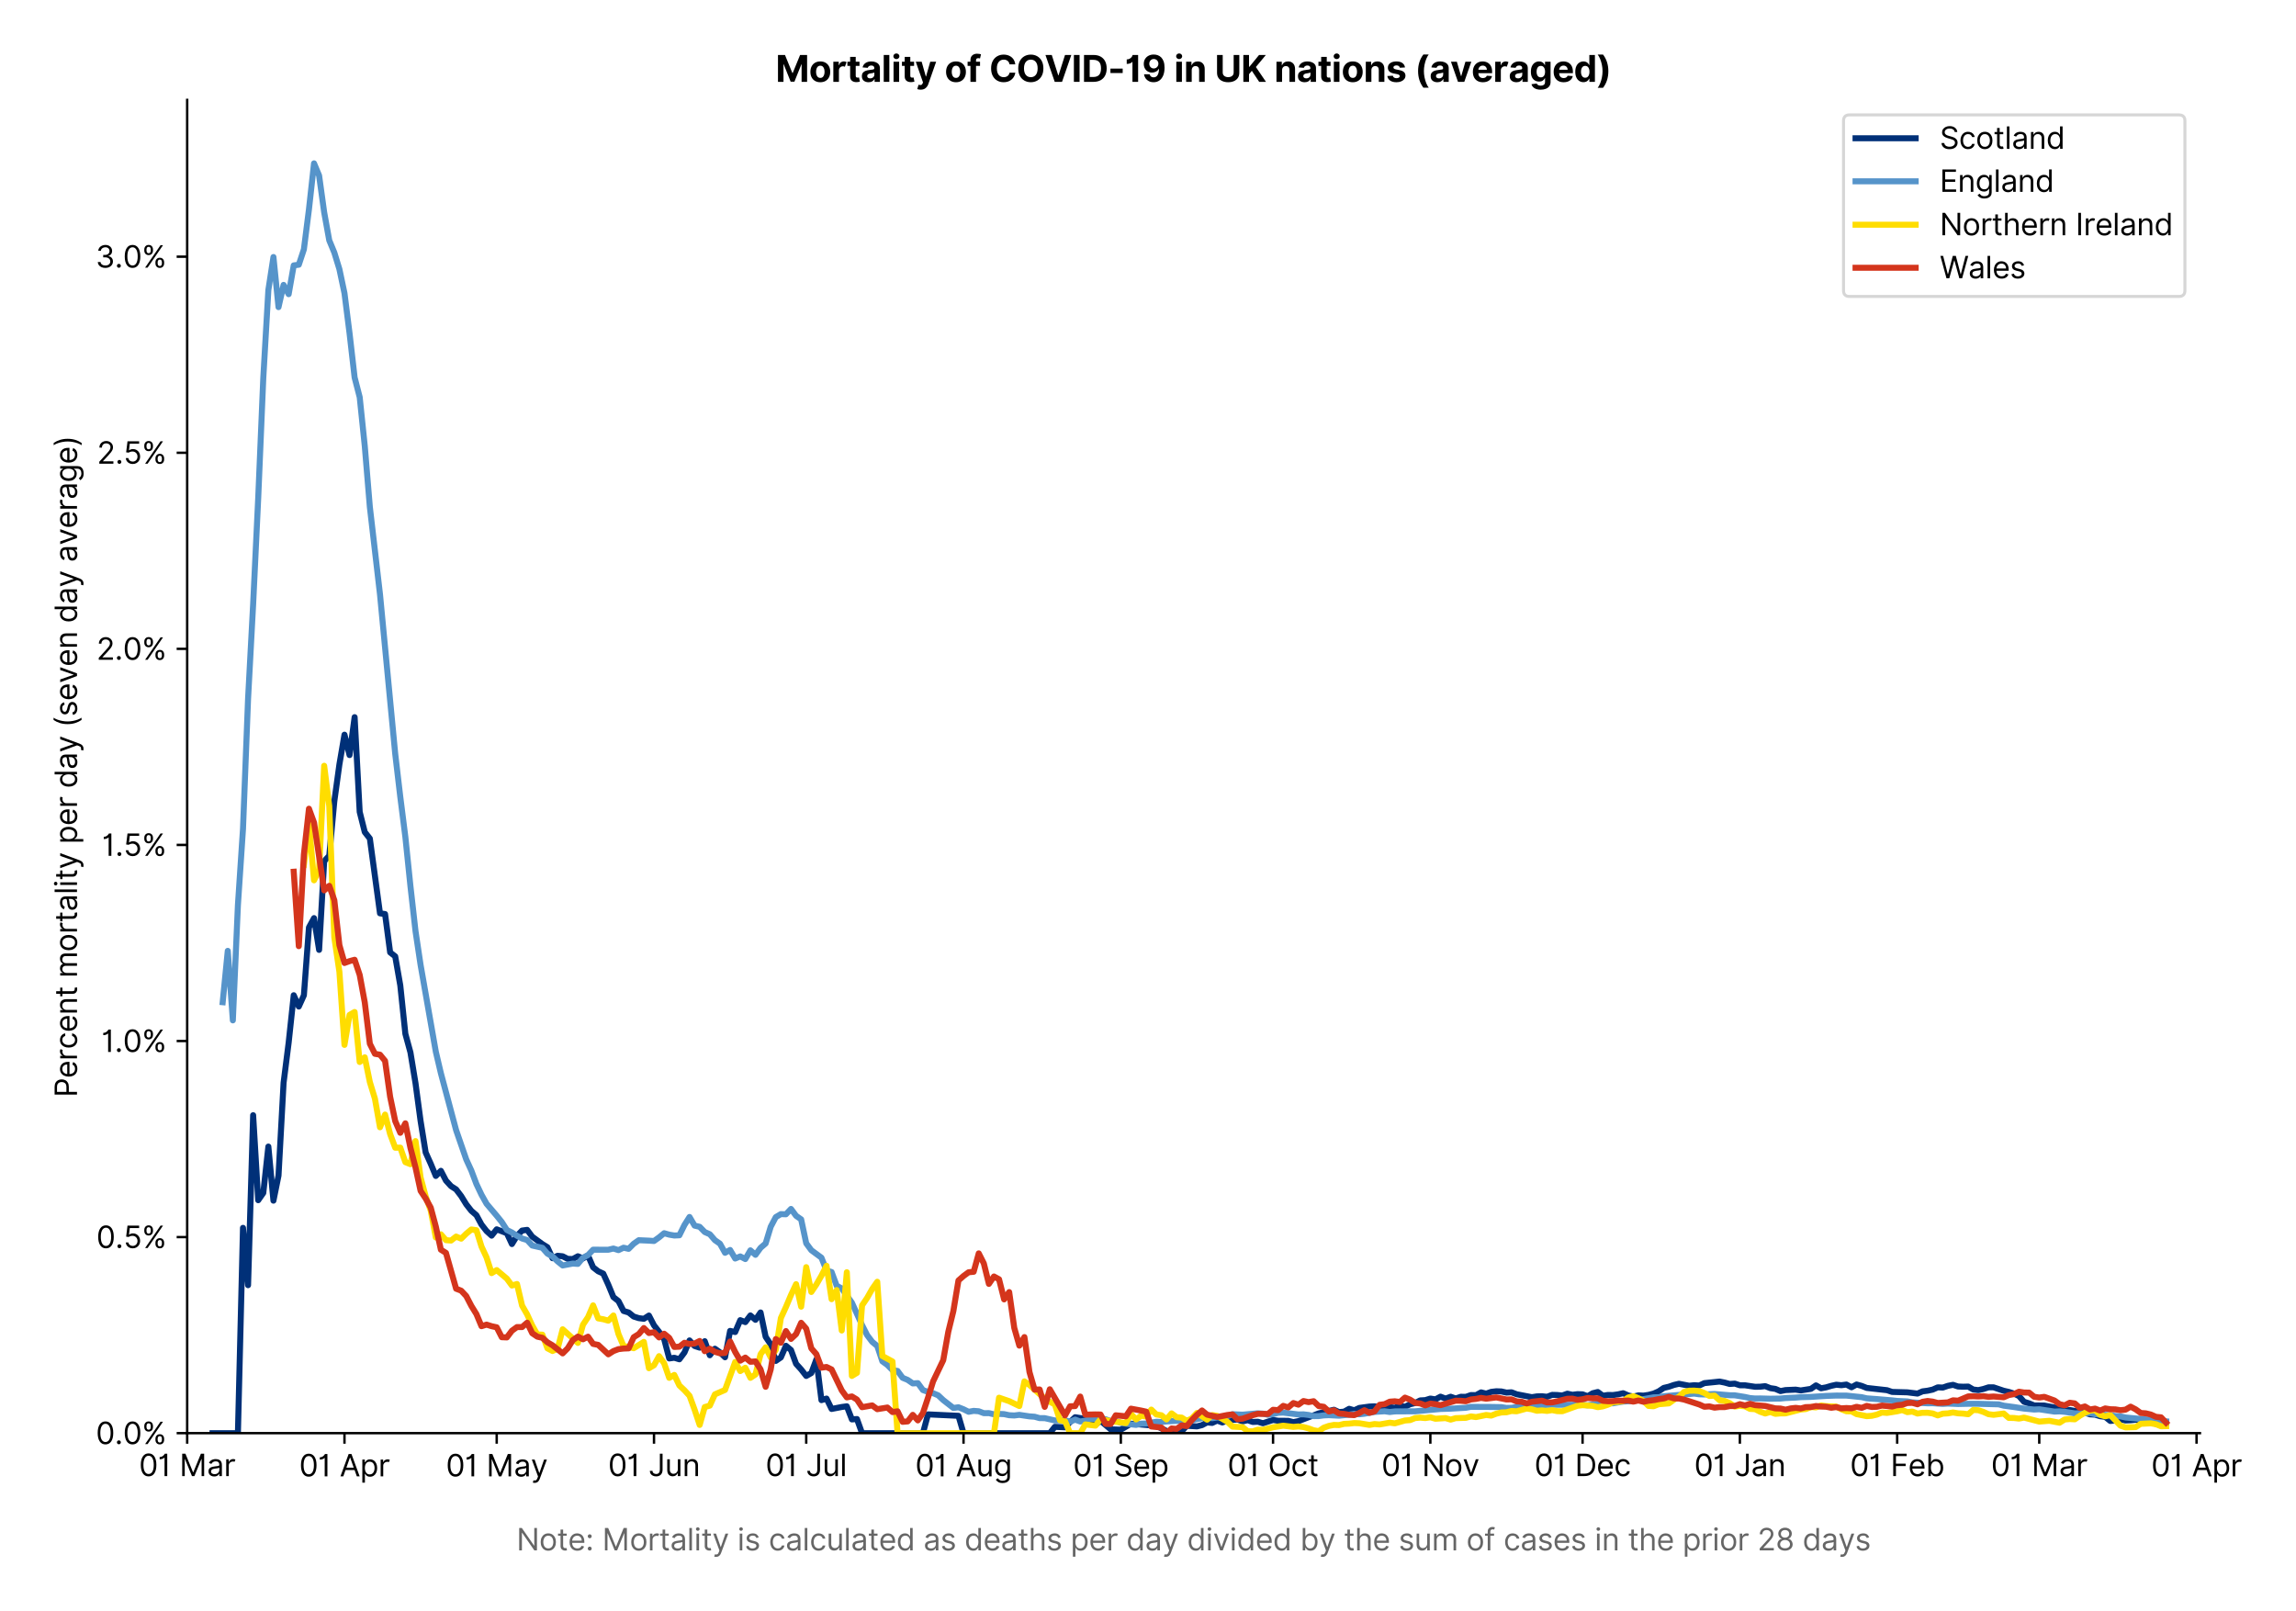 <?xml version="1.0" encoding="utf-8" standalone="no"?>
<!DOCTYPE svg PUBLIC "-//W3C//DTD SVG 1.1//EN"
  "http://www.w3.org/Graphics/SVG/1.1/DTD/svg11.dtd">
<svg version="1.1" viewBox="0 0 763.823 535.849" xmlns="http://www.w3.org/2000/svg" xmlns:xlink="http://www.w3.org/1999/xlink">
 <defs>
  <style type="text/css">*{stroke-linecap:butt;stroke-linejoin:round;}</style>
 </defs>
 <g id="figure_1">
  <g id="patch_1">
   <path d="M 0 535.849 
L 763.823 535.849 
L 763.823 0 
L 0 0 
z
" style="fill:#ffffff;"/>
  </g>
  <g id="axes_1">
   <g id="patch_2">
    <path d="M 62.269 476.745 
L 731.869 476.745 
L 731.869 33.225 
L 62.269 33.225 
z
" style="fill:#ffffff;"/>
   </g>
   <g id="matplotlib.axis_1">
    <g id="xtick_1">
     <g id="line2d_1">
      <defs>
       <path d="M 0 0 
L 0 3.5 
" id="m6a98d1a004" style="stroke:#000000;stroke-width:0.8;"/>
      </defs>
      <g>
       <use style="stroke:#000000;stroke-width:0.8;" x="62.269" xlink:href="#m6a98d1a004" y="476.745"/>
      </g>
     </g>
     <g id="text_1">
      <!-- 01 Mar -->
      <g transform="translate(46.232 491.018)scale(0.1 -0.1)">
       <defs>
        <path d="M 2000 -64 
Q 1230 -64 806 561 
Q 382 1186 382 2327 
Q 382 3459 809 4088 
Q 1236 4718 2000 4718 
Q 2764 4718 3191 4088 
Q 3618 3459 3618 2327 
Q 3618 1186 3194 561 
Q 2771 -64 2000 -64 
z
M 2000 436 
Q 2509 436 2791 927 
Q 3073 1418 3073 2327 
Q 3073 3234 2789 3730 
Q 2505 4227 2000 4227 
Q 1496 4227 1211 3730 
Q 927 3234 927 2327 
Q 927 1418 1210 927 
Q 1493 436 2000 436 
z
" id="Inter-Regular-30" transform="scale(0.016)"/>
        <path d="M 1973 4655 
L 1973 0 
L 1409 0 
L 1409 3836 
L 1373 3836 
Q 1341 3773 1209 3692 
Q 1077 3611 868 3551 
Q 659 3491 391 3491 
L 391 3964 
Q 661 3964 859 4061 
Q 1057 4159 1190 4291 
Q 1323 4423 1392 4529 
Q 1461 4636 1473 4655 
L 1973 4655 
z
" id="Inter-Regular-31" transform="scale(0.016)"/>
        <path id="Inter-Regular-20" transform="scale(0.016)"/>
        <path d="M 564 4655 
L 1236 4655 
L 2818 791 
L 2873 791 
L 4455 4655 
L 5127 4655 
L 5127 0 
L 4600 0 
L 4600 3536 
L 4555 3536 
L 3100 0 
L 2591 0 
L 1136 3536 
L 1091 3536 
L 1091 0 
L 564 0 
L 564 4655 
z
" id="Inter-Regular-4d" transform="scale(0.016)"/>
        <path d="M 1518 -82 
Q 1186 -82 916 44 
Q 646 170 486 410 
Q 327 650 327 991 
Q 327 1291 445 1478 
Q 564 1666 761 1773 
Q 959 1880 1199 1933 
Q 1439 1986 1682 2018 
Q 2000 2059 2199 2080 
Q 2398 2102 2490 2154 
Q 2582 2207 2582 2336 
L 2582 2355 
Q 2582 2691 2399 2877 
Q 2216 3064 1846 3064 
Q 1461 3064 1243 2895 
Q 1025 2727 936 2536 
L 427 2718 
Q 564 3036 792 3214 
Q 1021 3393 1292 3464 
Q 1564 3536 1827 3536 
Q 1996 3536 2215 3496 
Q 2434 3457 2640 3334 
Q 2846 3211 2982 2963 
Q 3118 2716 3118 2300 
L 3118 0 
L 2582 0 
L 2582 473 
L 2555 473 
Q 2500 359 2373 229 
Q 2246 100 2034 9 
Q 1823 -82 1518 -82 
z
M 1600 400 
Q 1918 400 2137 525 
Q 2357 650 2469 847 
Q 2582 1045 2582 1264 
L 2582 1755 
Q 2548 1714 2433 1681 
Q 2318 1648 2169 1624 
Q 2021 1600 1881 1583 
Q 1741 1566 1655 1555 
Q 1446 1527 1265 1467 
Q 1084 1407 974 1287 
Q 864 1168 864 964 
Q 864 684 1072 542 
Q 1280 400 1600 400 
z
" id="Inter-Regular-61" transform="scale(0.016)"/>
        <path d="M 491 0 
L 491 3491 
L 1009 3491 
L 1009 2964 
L 1046 2964 
Q 1139 3223 1389 3384 
Q 1639 3545 1955 3545 
Q 2100 3545 2209 3511 
Q 2318 3477 2400 3418 
L 2218 2964 
Q 2161 2993 2085 3010 
Q 2009 3027 1909 3027 
Q 1527 3027 1277 2794 
Q 1027 2561 1027 2209 
L 1027 0 
L 491 0 
z
" id="Inter-Regular-72" transform="scale(0.016)"/>
       </defs>
       <use xlink:href="#Inter-Regular-30"/>
       <use x="62.5" xlink:href="#Inter-Regular-31"/>
       <use x="106.676" xlink:href="#Inter-Regular-20"/>
       <use x="134.801" xlink:href="#Inter-Regular-4d"/>
       <use x="225.994" xlink:href="#Inter-Regular-61"/>
       <use x="282.386" xlink:href="#Inter-Regular-72"/>
      </g>
     </g>
    </g>
    <g id="xtick_2">
     <g id="line2d_2">
      <g>
       <use style="stroke:#000000;stroke-width:0.8;" x="114.598" xlink:href="#m6a98d1a004" y="476.745"/>
      </g>
     </g>
     <g id="text_2">
      <!-- 01 Apr -->
      <g transform="translate(99.513 491.117)scale(0.1 -0.1)">
       <defs>
        <path d="M 755 0 
L 164 0 
L 1873 4655 
L 2455 4655 
L 4164 0 
L 3573 0 
L 3105 1318 
L 1223 1318 
L 755 0 
z
M 1400 1818 
L 2927 1818 
L 2182 3918 
L 2146 3918 
L 1400 1818 
z
" id="Inter-Regular-41" transform="scale(0.016)"/>
        <path d="M 491 -1309 
L 491 3491 
L 1009 3491 
L 1009 2936 
L 1073 2936 
Q 1132 3027 1237 3169 
Q 1343 3311 1542 3423 
Q 1741 3536 2082 3536 
Q 2523 3536 2859 3315 
Q 3196 3095 3384 2690 
Q 3573 2286 3573 1736 
Q 3573 1182 3384 776 
Q 3196 370 2861 148 
Q 2527 -73 2091 -73 
Q 1755 -73 1552 39 
Q 1350 152 1241 296 
Q 1132 441 1073 536 
L 1027 536 
L 1027 -1309 
L 491 -1309 
z
M 1018 1745 
Q 1018 1152 1276 780 
Q 1534 409 2018 409 
Q 2355 409 2581 587 
Q 2807 766 2921 1069 
Q 3036 1373 3036 1745 
Q 3036 2114 2923 2410 
Q 2811 2707 2585 2881 
Q 2359 3055 2018 3055 
Q 1527 3055 1272 2693 
Q 1018 2332 1018 1745 
z
" id="Inter-Regular-70" transform="scale(0.016)"/>
       </defs>
       <use xlink:href="#Inter-Regular-30"/>
       <use x="62.5" xlink:href="#Inter-Regular-31"/>
       <use x="106.676" xlink:href="#Inter-Regular-20"/>
       <use x="134.801" xlink:href="#Inter-Regular-41"/>
       <use x="202.415" xlink:href="#Inter-Regular-70"/>
       <use x="263.352" xlink:href="#Inter-Regular-72"/>
      </g>
     </g>
    </g>
    <g id="xtick_3">
     <g id="line2d_3">
      <g>
       <use style="stroke:#000000;stroke-width:0.8;" x="165.24" xlink:href="#m6a98d1a004" y="476.745"/>
      </g>
     </g>
     <g id="text_3">
      <!-- 01 May -->
      <g transform="translate(148.337 491.117)scale(0.1 -0.1)">
       <defs>
        <path d="M 818 -1355 
Q 682 -1355 575 -1333 
Q 468 -1311 427 -1291 
L 564 -818 
Q 857 -893 1053 -814 
Q 1250 -736 1391 -345 
L 1509 -18 
L 218 3491 
L 800 3491 
L 1764 709 
L 1800 709 
L 2764 3491 
L 3346 3491 
L 1846 -564 
Q 1550 -1355 818 -1355 
z
" id="Inter-Regular-79" transform="scale(0.016)"/>
       </defs>
       <use xlink:href="#Inter-Regular-30"/>
       <use x="62.5" xlink:href="#Inter-Regular-31"/>
       <use x="106.676" xlink:href="#Inter-Regular-20"/>
       <use x="134.801" xlink:href="#Inter-Regular-4d"/>
       <use x="225.994" xlink:href="#Inter-Regular-61"/>
       <use x="282.386" xlink:href="#Inter-Regular-79"/>
      </g>
     </g>
    </g>
    <g id="xtick_4">
     <g id="line2d_4">
      <g>
       <use style="stroke:#000000;stroke-width:0.8;" x="217.57" xlink:href="#m6a98d1a004" y="476.745"/>
      </g>
     </g>
     <g id="text_4">
      <!-- 01 Jun -->
      <g transform="translate(202.285 491.018)scale(0.1 -0.1)">
       <defs>
        <path d="M 2346 4655 
L 2909 4655 
L 2909 1327 
Q 2909 657 2549 296 
Q 2189 -64 1582 -64 
Q 1200 -64 902 76 
Q 605 216 434 475 
Q 264 734 264 1091 
L 818 1091 
Q 818 795 1034 615 
Q 1250 436 1582 436 
Q 1948 436 2147 664 
Q 2346 893 2346 1327 
L 2346 4655 
z
" id="Inter-Regular-4a" transform="scale(0.016)"/>
        <path d="M 2691 1427 
L 2691 3491 
L 3227 3491 
L 3227 0 
L 2691 0 
L 2691 591 
L 2655 591 
Q 2532 325 2273 140 
Q 2014 -45 1618 -45 
Q 1127 -45 809 280 
Q 491 605 491 1273 
L 491 3491 
L 1027 3491 
L 1027 1309 
Q 1027 927 1242 700 
Q 1457 473 1791 473 
Q 1991 473 2199 575 
Q 2407 677 2549 888 
Q 2691 1100 2691 1427 
z
" id="Inter-Regular-75" transform="scale(0.016)"/>
        <path d="M 1027 2100 
L 1027 0 
L 491 0 
L 491 3491 
L 1009 3491 
L 1009 2945 
L 1055 2945 
Q 1177 3211 1427 3373 
Q 1677 3536 2073 3536 
Q 2602 3536 2928 3211 
Q 3255 2886 3255 2218 
L 3255 0 
L 2718 0 
L 2718 2182 
Q 2718 2593 2504 2824 
Q 2291 3055 1918 3055 
Q 1534 3055 1280 2806 
Q 1027 2557 1027 2100 
z
" id="Inter-Regular-6e" transform="scale(0.016)"/>
       </defs>
       <use xlink:href="#Inter-Regular-30"/>
       <use x="62.5" xlink:href="#Inter-Regular-31"/>
       <use x="106.676" xlink:href="#Inter-Regular-20"/>
       <use x="134.801" xlink:href="#Inter-Regular-4a"/>
       <use x="189.063" xlink:href="#Inter-Regular-75"/>
       <use x="247.159" xlink:href="#Inter-Regular-6e"/>
      </g>
     </g>
    </g>
    <g id="xtick_5">
     <g id="line2d_5">
      <g>
       <use style="stroke:#000000;stroke-width:0.8;" x="268.211" xlink:href="#m6a98d1a004" y="476.745"/>
      </g>
     </g>
     <g id="text_5">
      <!-- 01 Jul -->
      <g transform="translate(254.667 491.018)scale(0.1 -0.1)">
       <defs>
        <path d="M 1027 4655 
L 1027 0 
L 491 0 
L 491 4655 
L 1027 4655 
z
" id="Inter-Regular-6c" transform="scale(0.016)"/>
       </defs>
       <use xlink:href="#Inter-Regular-30"/>
       <use x="62.5" xlink:href="#Inter-Regular-31"/>
       <use x="106.676" xlink:href="#Inter-Regular-20"/>
       <use x="134.801" xlink:href="#Inter-Regular-4a"/>
       <use x="189.063" xlink:href="#Inter-Regular-75"/>
       <use x="247.159" xlink:href="#Inter-Regular-6c"/>
      </g>
     </g>
    </g>
    <g id="xtick_6">
     <g id="line2d_6">
      <g>
       <use style="stroke:#000000;stroke-width:0.8;" x="320.541" xlink:href="#m6a98d1a004" y="476.745"/>
      </g>
     </g>
     <g id="text_6">
      <!-- 01 Aug -->
      <g transform="translate(304.469 491.117)scale(0.1 -0.1)">
       <defs>
        <path d="M 1900 -1382 
Q 1316 -1382 976 -1169 
Q 636 -957 473 -682 
L 900 -382 
Q 973 -477 1084 -601 
Q 1196 -725 1390 -817 
Q 1584 -909 1900 -909 
Q 2323 -909 2598 -704 
Q 2873 -500 2873 -64 
L 2873 645 
L 2827 645 
Q 2768 550 2660 410 
Q 2552 270 2351 162 
Q 2150 55 1809 55 
Q 1386 55 1051 255 
Q 716 455 521 836 
Q 327 1218 327 1764 
Q 327 2300 516 2699 
Q 705 3098 1041 3317 
Q 1377 3536 1818 3536 
Q 2159 3536 2360 3423 
Q 2561 3311 2669 3169 
Q 2777 3027 2836 2936 
L 2891 2936 
L 2891 3491 
L 3409 3491 
L 3409 -100 
Q 3409 -550 3205 -833 
Q 3002 -1116 2660 -1249 
Q 2318 -1382 1900 -1382 
z
M 1882 536 
Q 2366 536 2624 864 
Q 2882 1193 2882 1773 
Q 2882 2339 2627 2697 
Q 2373 3055 1882 3055 
Q 1541 3055 1315 2882 
Q 1089 2709 976 2418 
Q 864 2127 864 1773 
Q 864 1227 1120 881 
Q 1377 536 1882 536 
z
" id="Inter-Regular-67" transform="scale(0.016)"/>
       </defs>
       <use xlink:href="#Inter-Regular-30"/>
       <use x="62.5" xlink:href="#Inter-Regular-31"/>
       <use x="106.676" xlink:href="#Inter-Regular-20"/>
       <use x="134.801" xlink:href="#Inter-Regular-41"/>
       <use x="202.415" xlink:href="#Inter-Regular-75"/>
       <use x="260.511" xlink:href="#Inter-Regular-67"/>
      </g>
     </g>
    </g>
    <g id="xtick_7">
     <g id="line2d_7">
      <g>
       <use style="stroke:#000000;stroke-width:0.8;" x="372.87" xlink:href="#m6a98d1a004" y="476.745"/>
      </g>
     </g>
     <g id="text_7">
      <!-- 01 Sep -->
      <g transform="translate(356.983 491.117)scale(0.1 -0.1)">
       <defs>
        <path d="M 3109 3491 
Q 3068 3836 2777 4027 
Q 2486 4218 2064 4218 
Q 1600 4218 1318 3999 
Q 1036 3780 1036 3445 
Q 1036 3195 1189 3042 
Q 1343 2889 1553 2803 
Q 1764 2718 1936 2673 
L 2409 2545 
Q 2591 2498 2815 2414 
Q 3039 2330 3244 2185 
Q 3450 2041 3584 1816 
Q 3718 1591 3718 1264 
Q 3718 886 3521 581 
Q 3325 277 2949 97 
Q 2573 -82 2036 -82 
Q 1286 -82 845 272 
Q 405 627 364 1200 
L 946 1200 
Q 968 936 1124 764 
Q 1280 593 1519 510 
Q 1759 427 2036 427 
Q 2359 427 2616 533 
Q 2873 639 3023 828 
Q 3173 1018 3173 1273 
Q 3173 1505 3043 1650 
Q 2914 1795 2702 1886 
Q 2491 1977 2246 2045 
L 1673 2209 
Q 1127 2366 809 2657 
Q 491 2948 491 3418 
Q 491 3809 703 4101 
Q 916 4393 1276 4555 
Q 1636 4718 2082 4718 
Q 2532 4718 2882 4558 
Q 3232 4398 3437 4120 
Q 3643 3843 3655 3491 
L 3109 3491 
z
" id="Inter-Regular-53" transform="scale(0.016)"/>
        <path d="M 1955 -73 
Q 1450 -73 1085 151 
Q 721 375 524 778 
Q 327 1182 327 1718 
Q 327 2255 524 2665 
Q 721 3075 1074 3305 
Q 1427 3536 1900 3536 
Q 2173 3536 2439 3445 
Q 2705 3355 2923 3151 
Q 3141 2948 3270 2614 
Q 3400 2280 3400 1791 
L 3400 1564 
L 866 1564 
Q 884 1005 1183 707 
Q 1482 409 1955 409 
Q 2271 409 2498 545 
Q 2725 682 2827 955 
L 3346 809 
Q 3223 414 2854 170 
Q 2486 -73 1955 -73 
z
M 866 2027 
L 2855 2027 
Q 2855 2470 2595 2762 
Q 2336 3055 1900 3055 
Q 1593 3055 1368 2911 
Q 1143 2768 1013 2533 
Q 884 2298 866 2027 
z
" id="Inter-Regular-65" transform="scale(0.016)"/>
       </defs>
       <use xlink:href="#Inter-Regular-30"/>
       <use x="62.5" xlink:href="#Inter-Regular-31"/>
       <use x="106.676" xlink:href="#Inter-Regular-20"/>
       <use x="134.801" xlink:href="#Inter-Regular-53"/>
       <use x="198.58" xlink:href="#Inter-Regular-65"/>
       <use x="256.818" xlink:href="#Inter-Regular-70"/>
      </g>
     </g>
    </g>
    <g id="xtick_8">
     <g id="line2d_8">
      <g>
       <use style="stroke:#000000;stroke-width:0.8;" x="423.512" xlink:href="#m6a98d1a004" y="476.745"/>
      </g>
     </g>
     <g id="text_8">
      <!-- 01 Oct -->
      <g transform="translate(408.356 491.018)scale(0.1 -0.1)">
       <defs>
        <path d="M 4491 2327 
Q 4491 1591 4225 1054 
Q 3959 518 3495 227 
Q 3032 -64 2436 -64 
Q 1841 -64 1377 227 
Q 914 518 648 1054 
Q 382 1591 382 2327 
Q 382 3064 648 3600 
Q 914 4136 1377 4427 
Q 1841 4718 2436 4718 
Q 3032 4718 3495 4427 
Q 3959 4136 4225 3600 
Q 4491 3064 4491 2327 
z
M 3946 2327 
Q 3946 2932 3744 3348 
Q 3543 3764 3201 3977 
Q 2859 4191 2436 4191 
Q 2014 4191 1672 3977 
Q 1330 3764 1128 3348 
Q 927 2932 927 2327 
Q 927 1723 1128 1307 
Q 1330 891 1672 677 
Q 2014 464 2436 464 
Q 2859 464 3201 677 
Q 3543 891 3744 1307 
Q 3946 1723 3946 2327 
z
" id="Inter-Regular-4f" transform="scale(0.016)"/>
        <path d="M 1909 -73 
Q 1418 -73 1063 159 
Q 709 391 518 798 
Q 327 1205 327 1727 
Q 327 2259 524 2667 
Q 721 3075 1074 3305 
Q 1427 3536 1900 3536 
Q 2268 3536 2563 3400 
Q 2859 3264 3047 3018 
Q 3236 2773 3282 2445 
L 2746 2445 
Q 2684 2684 2474 2869 
Q 2264 3055 1909 3055 
Q 1439 3055 1151 2697 
Q 864 2339 864 1745 
Q 864 1139 1148 774 
Q 1432 409 1909 409 
Q 2223 409 2447 570 
Q 2671 732 2746 1018 
L 3282 1018 
Q 3236 709 3058 462 
Q 2880 216 2588 71 
Q 2296 -73 1909 -73 
z
" id="Inter-Regular-63" transform="scale(0.016)"/>
        <path d="M 2009 3491 
L 2009 3036 
L 1264 3036 
L 1264 1000 
Q 1264 773 1331 660 
Q 1398 548 1503 510 
Q 1609 473 1727 473 
Q 1816 473 1873 483 
Q 1930 493 1964 500 
L 2073 18 
Q 2018 -2 1920 -23 
Q 1823 -45 1673 -45 
Q 1446 -45 1228 52 
Q 1011 150 869 350 
Q 727 550 727 855 
L 727 3036 
L 200 3036 
L 200 3491 
L 727 3491 
L 727 4327 
L 1264 4327 
L 1264 3491 
L 2009 3491 
z
" id="Inter-Regular-74" transform="scale(0.016)"/>
       </defs>
       <use xlink:href="#Inter-Regular-30"/>
       <use x="62.5" xlink:href="#Inter-Regular-31"/>
       <use x="106.676" xlink:href="#Inter-Regular-20"/>
       <use x="134.801" xlink:href="#Inter-Regular-4f"/>
       <use x="210.938" xlink:href="#Inter-Regular-63"/>
       <use x="266.761" xlink:href="#Inter-Regular-74"/>
      </g>
     </g>
    </g>
    <g id="xtick_9">
     <g id="line2d_9">
      <g>
       <use style="stroke:#000000;stroke-width:0.8;" x="475.842" xlink:href="#m6a98d1a004" y="476.745"/>
      </g>
     </g>
     <g id="text_9">
      <!-- 01 Nov -->
      <g transform="translate(459.57 491.018)scale(0.1 -0.1)">
       <defs>
        <path d="M 4255 4655 
L 4255 0 
L 3709 0 
L 1173 3655 
L 1127 3655 
L 1127 0 
L 564 0 
L 564 4655 
L 1109 4655 
L 3655 991 
L 3700 991 
L 3700 4655 
L 4255 4655 
z
" id="Inter-Regular-4e" transform="scale(0.016)"/>
        <path d="M 1909 -73 
Q 1436 -73 1080 152 
Q 725 377 526 781 
Q 327 1186 327 1727 
Q 327 2273 526 2679 
Q 725 3086 1080 3311 
Q 1436 3536 1909 3536 
Q 2382 3536 2737 3311 
Q 3093 3086 3292 2679 
Q 3491 2273 3491 1727 
Q 3491 1186 3292 781 
Q 3093 377 2737 152 
Q 2382 -73 1909 -73 
z
M 1909 409 
Q 2268 409 2500 593 
Q 2732 777 2843 1077 
Q 2955 1377 2955 1727 
Q 2955 2077 2843 2379 
Q 2732 2682 2500 2868 
Q 2268 3055 1909 3055 
Q 1550 3055 1318 2868 
Q 1086 2682 975 2379 
Q 864 2077 864 1727 
Q 864 1377 975 1077 
Q 1086 777 1318 593 
Q 1550 409 1909 409 
z
" id="Inter-Regular-6f" transform="scale(0.016)"/>
        <path d="M 3346 3491 
L 2055 0 
L 1509 0 
L 218 3491 
L 800 3491 
L 1764 709 
L 1800 709 
L 2764 3491 
L 3346 3491 
z
" id="Inter-Regular-76" transform="scale(0.016)"/>
       </defs>
       <use xlink:href="#Inter-Regular-30"/>
       <use x="62.5" xlink:href="#Inter-Regular-31"/>
       <use x="106.676" xlink:href="#Inter-Regular-20"/>
       <use x="134.801" xlink:href="#Inter-Regular-4e"/>
       <use x="210.085" xlink:href="#Inter-Regular-6f"/>
       <use x="269.744" xlink:href="#Inter-Regular-76"/>
      </g>
     </g>
    </g>
    <g id="xtick_10">
     <g id="line2d_10">
      <g>
       <use style="stroke:#000000;stroke-width:0.8;" x="526.483" xlink:href="#m6a98d1a004" y="476.745"/>
      </g>
     </g>
     <g id="text_10">
      <!-- 01 Dec -->
      <g transform="translate(510.446 491.018)scale(0.1 -0.1)">
       <defs>
        <path d="M 2000 0 
L 564 0 
L 564 4655 
L 2064 4655 
Q 2741 4655 3223 4376 
Q 3705 4098 3961 3578 
Q 4218 3059 4218 2336 
Q 4218 1609 3959 1085 
Q 3700 561 3204 280 
Q 2709 0 2000 0 
z
M 1127 500 
L 1964 500 
Q 2830 500 3251 992 
Q 3673 1484 3673 2336 
Q 3673 3182 3259 3668 
Q 2846 4155 2027 4155 
L 1127 4155 
L 1127 500 
z
" id="Inter-Regular-44" transform="scale(0.016)"/>
       </defs>
       <use xlink:href="#Inter-Regular-30"/>
       <use x="62.5" xlink:href="#Inter-Regular-31"/>
       <use x="106.676" xlink:href="#Inter-Regular-20"/>
       <use x="134.801" xlink:href="#Inter-Regular-44"/>
       <use x="206.676" xlink:href="#Inter-Regular-65"/>
       <use x="264.915" xlink:href="#Inter-Regular-63"/>
      </g>
     </g>
    </g>
    <g id="xtick_11">
     <g id="line2d_11">
      <g>
       <use style="stroke:#000000;stroke-width:0.8;" x="578.813" xlink:href="#m6a98d1a004" y="476.745"/>
      </g>
     </g>
     <g id="text_11">
      <!-- 01 Jan -->
      <g transform="translate(563.614 491.018)scale(0.1 -0.1)">
       <use xlink:href="#Inter-Regular-30"/>
       <use x="62.5" xlink:href="#Inter-Regular-31"/>
       <use x="106.676" xlink:href="#Inter-Regular-20"/>
       <use x="134.801" xlink:href="#Inter-Regular-4a"/>
       <use x="189.063" xlink:href="#Inter-Regular-61"/>
       <use x="245.455" xlink:href="#Inter-Regular-6e"/>
      </g>
     </g>
    </g>
    <g id="xtick_12">
     <g id="line2d_12">
      <g>
       <use style="stroke:#000000;stroke-width:0.8;" x="631.142" xlink:href="#m6a98d1a004" y="476.745"/>
      </g>
     </g>
     <g id="text_12">
      <!-- 01 Feb -->
      <g transform="translate(615.453 491.018)scale(0.1 -0.1)">
       <defs>
        <path d="M 564 0 
L 564 4655 
L 3355 4655 
L 3355 4155 
L 1127 4155 
L 1127 2582 
L 3146 2582 
L 3146 2082 
L 1127 2082 
L 1127 0 
L 564 0 
z
" id="Inter-Regular-46" transform="scale(0.016)"/>
        <path d="M 564 0 
L 564 4655 
L 1100 4655 
L 1100 2936 
L 1146 2936 
Q 1205 3027 1310 3169 
Q 1416 3311 1615 3423 
Q 1814 3536 2155 3536 
Q 2596 3536 2932 3315 
Q 3268 3095 3457 2690 
Q 3646 2286 3646 1736 
Q 3646 1182 3457 776 
Q 3268 370 2934 148 
Q 2600 -73 2164 -73 
Q 1827 -73 1625 39 
Q 1423 152 1314 296 
Q 1205 441 1146 536 
L 1082 536 
L 1082 0 
L 564 0 
z
M 1091 1745 
Q 1091 1152 1349 780 
Q 1607 409 2091 409 
Q 2427 409 2653 587 
Q 2880 766 2994 1069 
Q 3109 1373 3109 1745 
Q 3109 2114 2996 2410 
Q 2884 2707 2658 2881 
Q 2432 3055 2091 3055 
Q 1600 3055 1345 2693 
Q 1091 2332 1091 1745 
z
" id="Inter-Regular-62" transform="scale(0.016)"/>
       </defs>
       <use xlink:href="#Inter-Regular-30"/>
       <use x="62.5" xlink:href="#Inter-Regular-31"/>
       <use x="106.676" xlink:href="#Inter-Regular-20"/>
       <use x="134.801" xlink:href="#Inter-Regular-46"/>
       <use x="193.466" xlink:href="#Inter-Regular-65"/>
       <use x="251.705" xlink:href="#Inter-Regular-62"/>
      </g>
     </g>
    </g>
    <g id="xtick_13">
     <g id="line2d_13">
      <g>
       <use style="stroke:#000000;stroke-width:0.8;" x="678.408" xlink:href="#m6a98d1a004" y="476.745"/>
      </g>
     </g>
     <g id="text_13">
      <!-- 01 Mar -->
      <g transform="translate(662.371 491.018)scale(0.1 -0.1)">
       <use xlink:href="#Inter-Regular-30"/>
       <use x="62.5" xlink:href="#Inter-Regular-31"/>
       <use x="106.676" xlink:href="#Inter-Regular-20"/>
       <use x="134.801" xlink:href="#Inter-Regular-4d"/>
       <use x="225.994" xlink:href="#Inter-Regular-61"/>
       <use x="282.386" xlink:href="#Inter-Regular-72"/>
      </g>
     </g>
    </g>
    <g id="xtick_14">
     <g id="line2d_14">
      <g>
       <use style="stroke:#000000;stroke-width:0.8;" x="730.737" xlink:href="#m6a98d1a004" y="476.745"/>
      </g>
     </g>
     <g id="text_14">
      <!-- 01 Apr -->
      <g transform="translate(715.652 491.117)scale(0.1 -0.1)">
       <use xlink:href="#Inter-Regular-30"/>
       <use x="62.5" xlink:href="#Inter-Regular-31"/>
       <use x="106.676" xlink:href="#Inter-Regular-20"/>
       <use x="134.801" xlink:href="#Inter-Regular-41"/>
       <use x="202.415" xlink:href="#Inter-Regular-70"/>
       <use x="263.352" xlink:href="#Inter-Regular-72"/>
      </g>
     </g>
    </g>
    <g id="text_15">
     <!--  -->
     <g style="fill:#666666;" transform="translate(397.069 504.55)scale(0.1 -0.1)"/>
     <!-- Note: Mortality is calculated as deaths per day divided by the sum of cases in the prior 28 days -->
     <g style="fill:#666666;" transform="translate(171.823 515.732)scale(0.1 -0.1)">
      <defs>
       <path d="M 882 -36 
Q 714 -36 593 84 
Q 473 205 473 373 
Q 473 541 593 661 
Q 714 782 882 782 
Q 1050 782 1170 661 
Q 1291 541 1291 373 
Q 1291 205 1170 84 
Q 1050 -36 882 -36 
z
M 882 2524 
Q 714 2524 593 2644 
Q 473 2765 473 2933 
Q 473 3101 593 3221 
Q 714 3342 882 3342 
Q 1050 3342 1170 3221 
Q 1291 3101 1291 2933 
Q 1291 2765 1170 2644 
Q 1050 2524 882 2524 
z
" id="Inter-Regular-3a" transform="scale(0.016)"/>
       <path d="M 491 0 
L 491 3491 
L 1027 3491 
L 1027 0 
L 491 0 
z
M 764 4073 
Q 607 4073 494 4179 
Q 382 4286 382 4436 
Q 382 4586 494 4693 
Q 607 4800 764 4800 
Q 921 4800 1033 4693 
Q 1146 4586 1146 4436 
Q 1146 4286 1033 4179 
Q 921 4073 764 4073 
z
" id="Inter-Regular-69" transform="scale(0.016)"/>
       <path d="M 2964 2709 
L 2482 2573 
Q 2411 2755 2245 2914 
Q 2080 3073 1727 3073 
Q 1407 3073 1194 2926 
Q 982 2780 982 2555 
Q 982 2355 1127 2239 
Q 1273 2123 1582 2045 
L 2100 1918 
Q 3027 1691 3027 973 
Q 3027 673 2855 436 
Q 2684 200 2377 63 
Q 2071 -73 1664 -73 
Q 1130 -73 780 159 
Q 430 391 336 836 
L 846 964 
Q 989 400 1655 400 
Q 2030 400 2251 560 
Q 2473 720 2473 945 
Q 2473 1316 1955 1436 
L 1373 1573 
Q 893 1686 669 1926 
Q 446 2166 446 2527 
Q 446 2823 613 3050 
Q 780 3277 1069 3406 
Q 1359 3536 1727 3536 
Q 2246 3536 2542 3309 
Q 2839 3082 2964 2709 
z
" id="Inter-Regular-73" transform="scale(0.016)"/>
       <path d="M 1809 -73 
Q 1373 -73 1039 148 
Q 705 370 516 776 
Q 327 1182 327 1736 
Q 327 2286 516 2690 
Q 705 3095 1041 3315 
Q 1377 3536 1818 3536 
Q 2159 3536 2358 3423 
Q 2557 3311 2662 3169 
Q 2768 3027 2827 2936 
L 2873 2936 
L 2873 4655 
L 3409 4655 
L 3409 0 
L 2891 0 
L 2891 536 
L 2827 536 
Q 2768 441 2659 296 
Q 2550 152 2348 39 
Q 2146 -73 1809 -73 
z
M 1882 409 
Q 2366 409 2624 780 
Q 2882 1152 2882 1745 
Q 2882 2332 2627 2693 
Q 2373 3055 1882 3055 
Q 1541 3055 1315 2881 
Q 1089 2707 976 2410 
Q 864 2114 864 1745 
Q 864 1373 978 1069 
Q 1093 766 1319 587 
Q 1546 409 1882 409 
z
" id="Inter-Regular-64" transform="scale(0.016)"/>
       <path d="M 1027 2100 
L 1027 0 
L 491 0 
L 491 4655 
L 1027 4655 
L 1027 2945 
L 1073 2945 
Q 1196 3216 1442 3376 
Q 1689 3536 2100 3536 
Q 2636 3536 2963 3213 
Q 3291 2891 3291 2218 
L 3291 0 
L 2755 0 
L 2755 2182 
Q 2755 2598 2540 2826 
Q 2325 3055 1946 3055 
Q 1548 3055 1287 2806 
Q 1027 2557 1027 2100 
z
" id="Inter-Regular-68" transform="scale(0.016)"/>
       <path d="M 491 0 
L 491 3491 
L 1009 3491 
L 1009 2945 
L 1055 2945 
Q 1164 3225 1407 3380 
Q 1650 3536 1991 3536 
Q 2336 3536 2567 3380 
Q 2798 3225 2927 2945 
L 2964 2945 
Q 3098 3216 3366 3376 
Q 3634 3536 4009 3536 
Q 4477 3536 4775 3244 
Q 5073 2952 5073 2336 
L 5073 0 
L 4536 0 
L 4536 2336 
Q 4536 2723 4325 2889 
Q 4114 3055 3827 3055 
Q 3459 3055 3257 2833 
Q 3055 2611 3055 2273 
L 3055 0 
L 2509 0 
L 2509 2391 
Q 2509 2689 2316 2872 
Q 2123 3055 1818 3055 
Q 1609 3055 1428 2943 
Q 1248 2832 1137 2635 
Q 1027 2439 1027 2182 
L 1027 0 
L 491 0 
z
" id="Inter-Regular-6d" transform="scale(0.016)"/>
       <path d="M 2046 3491 
L 2046 3036 
L 1264 3036 
L 1264 0 
L 727 0 
L 727 3036 
L 164 3036 
L 164 3491 
L 727 3491 
L 727 3973 
Q 727 4273 868 4473 
Q 1009 4673 1234 4773 
Q 1459 4873 1709 4873 
Q 1907 4873 2032 4841 
Q 2157 4809 2218 4782 
L 2064 4318 
Q 2023 4332 1951 4352 
Q 1880 4373 1764 4373 
Q 1498 4373 1381 4239 
Q 1264 4105 1264 3845 
L 1264 3491 
L 2046 3491 
z
" id="Inter-Regular-66" transform="scale(0.016)"/>
       <path d="M 482 0 
L 482 409 
L 2018 2091 
Q 2289 2386 2464 2605 
Q 2639 2825 2724 3019 
Q 2809 3214 2809 3427 
Q 2809 3795 2553 4011 
Q 2298 4227 1918 4227 
Q 1514 4227 1275 3985 
Q 1036 3743 1036 3345 
L 500 3345 
Q 500 3755 688 4064 
Q 877 4373 1203 4545 
Q 1530 4718 1936 4718 
Q 2346 4718 2661 4545 
Q 2977 4373 3156 4079 
Q 3336 3786 3336 3427 
Q 3336 3170 3244 2926 
Q 3152 2682 2926 2383 
Q 2700 2084 2300 1655 
L 1255 536 
L 1255 500 
L 3418 500 
L 3418 0 
L 482 0 
z
" id="Inter-Regular-32" transform="scale(0.016)"/>
       <path d="M 1973 -64 
Q 1505 -64 1147 103 
Q 789 270 589 564 
Q 389 859 391 1236 
Q 389 1532 507 1783 
Q 625 2034 830 2203 
Q 1036 2373 1291 2418 
L 1291 2445 
Q 957 2532 759 2821 
Q 561 3111 564 3482 
Q 561 3836 743 4115 
Q 925 4395 1244 4556 
Q 1564 4718 1973 4718 
Q 2377 4718 2695 4556 
Q 3014 4395 3197 4115 
Q 3380 3836 3382 3482 
Q 3380 3111 3181 2821 
Q 2982 2532 2655 2445 
L 2655 2418 
Q 2907 2373 3109 2203 
Q 3311 2034 3431 1783 
Q 3552 1532 3555 1236 
Q 3552 859 3351 564 
Q 3150 270 2794 103 
Q 2439 -64 1973 -64 
z
M 1973 436 
Q 2446 436 2722 662 
Q 2998 889 3000 1264 
Q 2998 1527 2864 1729 
Q 2730 1932 2499 2048 
Q 2268 2164 1973 2164 
Q 1675 2164 1442 2048 
Q 1209 1932 1076 1729 
Q 943 1527 946 1264 
Q 943 889 1218 662 
Q 1493 436 1973 436 
z
M 1973 2645 
Q 2348 2645 2591 2864 
Q 2834 3084 2836 3445 
Q 2834 3800 2596 4013 
Q 2359 4227 1973 4227 
Q 1582 4227 1344 4013 
Q 1107 3800 1109 3445 
Q 1107 3084 1349 2864 
Q 1591 2645 1973 2645 
z
" id="Inter-Regular-38" transform="scale(0.016)"/>
      </defs>
      <use xlink:href="#Inter-Regular-4e"/>
      <use x="75.284" xlink:href="#Inter-Regular-6f"/>
      <use x="134.943" xlink:href="#Inter-Regular-74"/>
      <use x="171.307" xlink:href="#Inter-Regular-65"/>
      <use x="229.546" xlink:href="#Inter-Regular-3a"/>
      <use x="257.102" xlink:href="#Inter-Regular-20"/>
      <use x="285.227" xlink:href="#Inter-Regular-4d"/>
      <use x="376.421" xlink:href="#Inter-Regular-6f"/>
      <use x="436.08" xlink:href="#Inter-Regular-72"/>
      <use x="474.432" xlink:href="#Inter-Regular-74"/>
      <use x="510.796" xlink:href="#Inter-Regular-61"/>
      <use x="567.188" xlink:href="#Inter-Regular-6c"/>
      <use x="590.909" xlink:href="#Inter-Regular-69"/>
      <use x="614.631" xlink:href="#Inter-Regular-74"/>
      <use x="650.994" xlink:href="#Inter-Regular-79"/>
      <use x="706.676" xlink:href="#Inter-Regular-20"/>
      <use x="734.801" xlink:href="#Inter-Regular-69"/>
      <use x="758.523" xlink:href="#Inter-Regular-73"/>
      <use x="810.796" xlink:href="#Inter-Regular-20"/>
      <use x="838.921" xlink:href="#Inter-Regular-63"/>
      <use x="894.744" xlink:href="#Inter-Regular-61"/>
      <use x="951.137" xlink:href="#Inter-Regular-6c"/>
      <use x="974.858" xlink:href="#Inter-Regular-63"/>
      <use x="1030.682" xlink:href="#Inter-Regular-75"/>
      <use x="1088.779" xlink:href="#Inter-Regular-6c"/>
      <use x="1112.5" xlink:href="#Inter-Regular-61"/>
      <use x="1168.892" xlink:href="#Inter-Regular-74"/>
      <use x="1205.256" xlink:href="#Inter-Regular-65"/>
      <use x="1263.495" xlink:href="#Inter-Regular-64"/>
      <use x="1325.568" xlink:href="#Inter-Regular-20"/>
      <use x="1353.693" xlink:href="#Inter-Regular-61"/>
      <use x="1410.085" xlink:href="#Inter-Regular-73"/>
      <use x="1462.358" xlink:href="#Inter-Regular-20"/>
      <use x="1490.483" xlink:href="#Inter-Regular-64"/>
      <use x="1552.557" xlink:href="#Inter-Regular-65"/>
      <use x="1610.796" xlink:href="#Inter-Regular-61"/>
      <use x="1667.188" xlink:href="#Inter-Regular-74"/>
      <use x="1703.551" xlink:href="#Inter-Regular-68"/>
      <use x="1762.642" xlink:href="#Inter-Regular-73"/>
      <use x="1814.915" xlink:href="#Inter-Regular-20"/>
      <use x="1843.04" xlink:href="#Inter-Regular-70"/>
      <use x="1903.978" xlink:href="#Inter-Regular-65"/>
      <use x="1962.216" xlink:href="#Inter-Regular-72"/>
      <use x="2000.569" xlink:href="#Inter-Regular-20"/>
      <use x="2028.694" xlink:href="#Inter-Regular-64"/>
      <use x="2090.767" xlink:href="#Inter-Regular-61"/>
      <use x="2147.159" xlink:href="#Inter-Regular-79"/>
      <use x="2202.841" xlink:href="#Inter-Regular-20"/>
      <use x="2230.966" xlink:href="#Inter-Regular-64"/>
      <use x="2293.04" xlink:href="#Inter-Regular-69"/>
      <use x="2316.762" xlink:href="#Inter-Regular-76"/>
      <use x="2372.444" xlink:href="#Inter-Regular-69"/>
      <use x="2396.165" xlink:href="#Inter-Regular-64"/>
      <use x="2458.239" xlink:href="#Inter-Regular-65"/>
      <use x="2516.478" xlink:href="#Inter-Regular-64"/>
      <use x="2578.552" xlink:href="#Inter-Regular-20"/>
      <use x="2606.677" xlink:href="#Inter-Regular-62"/>
      <use x="2668.75" xlink:href="#Inter-Regular-79"/>
      <use x="2724.432" xlink:href="#Inter-Regular-20"/>
      <use x="2752.557" xlink:href="#Inter-Regular-74"/>
      <use x="2788.921" xlink:href="#Inter-Regular-68"/>
      <use x="2848.012" xlink:href="#Inter-Regular-65"/>
      <use x="2906.251" xlink:href="#Inter-Regular-20"/>
      <use x="2934.376" xlink:href="#Inter-Regular-73"/>
      <use x="2986.648" xlink:href="#Inter-Regular-75"/>
      <use x="3044.745" xlink:href="#Inter-Regular-6d"/>
      <use x="3131.677" xlink:href="#Inter-Regular-20"/>
      <use x="3159.802" xlink:href="#Inter-Regular-6f"/>
      <use x="3219.461" xlink:href="#Inter-Regular-66"/>
      <use x="3255.54" xlink:href="#Inter-Regular-20"/>
      <use x="3283.665" xlink:href="#Inter-Regular-63"/>
      <use x="3339.489" xlink:href="#Inter-Regular-61"/>
      <use x="3395.881" xlink:href="#Inter-Regular-73"/>
      <use x="3448.154" xlink:href="#Inter-Regular-65"/>
      <use x="3506.393" xlink:href="#Inter-Regular-73"/>
      <use x="3558.665" xlink:href="#Inter-Regular-20"/>
      <use x="3586.79" xlink:href="#Inter-Regular-69"/>
      <use x="3610.512" xlink:href="#Inter-Regular-6e"/>
      <use x="3669.035" xlink:href="#Inter-Regular-20"/>
      <use x="3697.16" xlink:href="#Inter-Regular-74"/>
      <use x="3733.523" xlink:href="#Inter-Regular-68"/>
      <use x="3792.614" xlink:href="#Inter-Regular-65"/>
      <use x="3850.853" xlink:href="#Inter-Regular-20"/>
      <use x="3878.978" xlink:href="#Inter-Regular-70"/>
      <use x="3939.915" xlink:href="#Inter-Regular-72"/>
      <use x="3978.268" xlink:href="#Inter-Regular-69"/>
      <use x="4001.989" xlink:href="#Inter-Regular-6f"/>
      <use x="4061.648" xlink:href="#Inter-Regular-72"/>
      <use x="4100.001" xlink:href="#Inter-Regular-20"/>
      <use x="4128.126" xlink:href="#Inter-Regular-32"/>
      <use x="4188.637" xlink:href="#Inter-Regular-38"/>
      <use x="4250.285" xlink:href="#Inter-Regular-20"/>
      <use x="4278.41" xlink:href="#Inter-Regular-64"/>
      <use x="4340.484" xlink:href="#Inter-Regular-61"/>
      <use x="4396.876" xlink:href="#Inter-Regular-79"/>
      <use x="4452.558" xlink:href="#Inter-Regular-73"/>
     </g>
    </g>
   </g>
   <g id="matplotlib.axis_2">
    <g id="ytick_1">
     <g id="line2d_15">
      <defs>
       <path d="M 0 0 
L -3.5 0 
" id="m84a7365cc2" style="stroke:#000000;stroke-width:0.8;"/>
      </defs>
      <g>
       <use style="stroke:#000000;stroke-width:0.8;" x="62.269" xlink:href="#m84a7365cc2" y="476.745"/>
      </g>
     </g>
     <g id="text_16">
      <!-- 0.0% -->
      <g transform="translate(31.887 480.382)scale(0.1 -0.1)">
       <defs>
        <path d="M 882 -36 
Q 714 -36 593 84 
Q 473 205 473 373 
Q 473 541 593 661 
Q 714 782 882 782 
Q 1050 782 1170 661 
Q 1291 541 1291 373 
Q 1291 205 1170 84 
Q 1050 -36 882 -36 
z
" id="Inter-Regular-2e" transform="scale(0.016)"/>
        <path d="M 2855 873 
L 2855 1118 
Q 2855 1373 2960 1585 
Q 3066 1798 3269 1926 
Q 3473 2055 3764 2055 
Q 4059 2055 4259 1926 
Q 4459 1798 4561 1585 
Q 4664 1373 4664 1118 
L 4664 873 
Q 4664 618 4560 405 
Q 4457 193 4256 64 
Q 4055 -64 3764 -64 
Q 3468 -64 3266 64 
Q 3064 193 2959 405 
Q 2855 618 2855 873 
z
M 536 3536 
L 536 3782 
Q 536 4036 642 4248 
Q 748 4461 951 4589 
Q 1155 4718 1446 4718 
Q 1741 4718 1941 4589 
Q 2141 4461 2243 4248 
Q 2346 4036 2346 3782 
L 2346 3536 
Q 2346 3282 2242 3069 
Q 2139 2857 1937 2728 
Q 1736 2600 1446 2600 
Q 1150 2600 948 2728 
Q 746 2857 641 3069 
Q 536 3282 536 3536 
z
M 709 0 
L 3909 4655 
L 4427 4655 
L 1227 0 
L 709 0 
z
M 3318 1118 
L 3318 873 
Q 3318 661 3418 494 
Q 3518 327 3764 327 
Q 4002 327 4101 494 
Q 4200 661 4200 873 
L 4200 1118 
Q 4200 1330 4104 1497 
Q 4009 1664 3764 1664 
Q 3525 1664 3421 1497 
Q 3318 1330 3318 1118 
z
M 1000 3782 
L 1000 3536 
Q 1000 3325 1100 3158 
Q 1200 2991 1446 2991 
Q 1684 2991 1783 3158 
Q 1882 3325 1882 3536 
L 1882 3782 
Q 1882 3993 1786 4160 
Q 1691 4327 1446 4327 
Q 1207 4327 1103 4160 
Q 1000 3993 1000 3782 
z
" id="Inter-Regular-25" transform="scale(0.016)"/>
       </defs>
       <use xlink:href="#Inter-Regular-30"/>
       <use x="62.5" xlink:href="#Inter-Regular-2e"/>
       <use x="90.057" xlink:href="#Inter-Regular-30"/>
       <use x="152.557" xlink:href="#Inter-Regular-25"/>
      </g>
     </g>
    </g>
    <g id="ytick_2">
     <g id="line2d_16">
      <g>
       <use style="stroke:#000000;stroke-width:0.8;" x="62.269" xlink:href="#m84a7365cc2" y="411.518"/>
      </g>
     </g>
     <g id="text_17">
      <!-- 0.5% -->
      <g transform="translate(32.058 415.155)scale(0.1 -0.1)">
       <defs>
        <path d="M 1936 -64 
Q 1536 -64 1216 95 
Q 896 255 702 532 
Q 509 809 491 1164 
L 1036 1164 
Q 1068 848 1324 642 
Q 1580 436 1936 436 
Q 2223 436 2447 570 
Q 2671 705 2799 940 
Q 2927 1175 2927 1473 
Q 2927 1777 2794 2017 
Q 2661 2257 2429 2395 
Q 2198 2534 1900 2536 
Q 1686 2539 1461 2472 
Q 1236 2405 1091 2300 
L 564 2364 
L 846 4655 
L 3264 4655 
L 3264 4155 
L 1318 4155 
L 1155 2782 
L 1182 2782 
Q 1325 2895 1541 2970 
Q 1757 3045 1991 3045 
Q 2418 3045 2753 2842 
Q 3089 2639 3281 2286 
Q 3473 1934 3473 1482 
Q 3473 1036 3274 687 
Q 3075 339 2727 137 
Q 2380 -64 1936 -64 
z
" id="Inter-Regular-35" transform="scale(0.016)"/>
       </defs>
       <use xlink:href="#Inter-Regular-30"/>
       <use x="62.5" xlink:href="#Inter-Regular-2e"/>
       <use x="90.057" xlink:href="#Inter-Regular-35"/>
       <use x="150.852" xlink:href="#Inter-Regular-25"/>
      </g>
     </g>
    </g>
    <g id="ytick_3">
     <g id="line2d_17">
      <g>
       <use style="stroke:#000000;stroke-width:0.8;" x="62.269" xlink:href="#m84a7365cc2" y="346.291"/>
      </g>
     </g>
     <g id="text_18">
      <!-- 1.0% -->
      <g transform="translate(33.72 349.928)scale(0.1 -0.1)">
       <use xlink:href="#Inter-Regular-31"/>
       <use x="44.176" xlink:href="#Inter-Regular-2e"/>
       <use x="71.733" xlink:href="#Inter-Regular-30"/>
       <use x="134.233" xlink:href="#Inter-Regular-25"/>
      </g>
     </g>
    </g>
    <g id="ytick_4">
     <g id="line2d_18">
      <g>
       <use style="stroke:#000000;stroke-width:0.8;" x="62.269" xlink:href="#m84a7365cc2" y="281.065"/>
      </g>
     </g>
     <g id="text_19">
      <!-- 1.5% -->
      <g transform="translate(33.891 284.701)scale(0.1 -0.1)">
       <use xlink:href="#Inter-Regular-31"/>
       <use x="44.176" xlink:href="#Inter-Regular-2e"/>
       <use x="71.733" xlink:href="#Inter-Regular-35"/>
       <use x="132.528" xlink:href="#Inter-Regular-25"/>
      </g>
     </g>
    </g>
    <g id="ytick_5">
     <g id="line2d_19">
      <g>
       <use style="stroke:#000000;stroke-width:0.8;" x="62.269" xlink:href="#m84a7365cc2" y="215.838"/>
      </g>
     </g>
     <g id="text_20">
      <!-- 2.0% -->
      <g transform="translate(32.086 219.475)scale(0.1 -0.1)">
       <use xlink:href="#Inter-Regular-32"/>
       <use x="60.511" xlink:href="#Inter-Regular-2e"/>
       <use x="88.068" xlink:href="#Inter-Regular-30"/>
       <use x="150.568" xlink:href="#Inter-Regular-25"/>
      </g>
     </g>
    </g>
    <g id="ytick_6">
     <g id="line2d_20">
      <g>
       <use style="stroke:#000000;stroke-width:0.8;" x="62.269" xlink:href="#m84a7365cc2" y="150.611"/>
      </g>
     </g>
     <g id="text_21">
      <!-- 2.5% -->
      <g transform="translate(32.256 154.248)scale(0.1 -0.1)">
       <use xlink:href="#Inter-Regular-32"/>
       <use x="60.511" xlink:href="#Inter-Regular-2e"/>
       <use x="88.068" xlink:href="#Inter-Regular-35"/>
       <use x="148.864" xlink:href="#Inter-Regular-25"/>
      </g>
     </g>
    </g>
    <g id="ytick_7">
     <g id="line2d_21">
      <g>
       <use style="stroke:#000000;stroke-width:0.8;" x="62.269" xlink:href="#m84a7365cc2" y="85.384"/>
      </g>
     </g>
     <g id="text_22">
      <!-- 3.0% -->
      <g transform="translate(31.773 89.021)scale(0.1 -0.1)">
       <defs>
        <path d="M 2055 -64 
Q 1605 -64 1253 90 
Q 902 245 696 521 
Q 491 798 473 1164 
L 1046 1164 
Q 1071 827 1356 631 
Q 1641 436 2046 436 
Q 2493 436 2783 664 
Q 3073 893 3073 1264 
Q 3073 1650 2787 1893 
Q 2502 2136 1973 2136 
L 1600 2136 
L 1600 2636 
L 1973 2636 
Q 2386 2636 2647 2856 
Q 2909 3077 2909 3445 
Q 2909 3798 2679 4012 
Q 2450 4227 2064 4227 
Q 1823 4227 1610 4139 
Q 1398 4052 1264 3887 
Q 1130 3723 1118 3491 
L 573 3491 
Q 586 3857 793 4133 
Q 1000 4409 1335 4563 
Q 1671 4718 2073 4718 
Q 2505 4718 2814 4544 
Q 3123 4370 3289 4086 
Q 3455 3802 3455 3473 
Q 3455 3080 3249 2802 
Q 3043 2525 2691 2418 
L 2691 2382 
Q 3132 2309 3379 2008 
Q 3627 1707 3627 1264 
Q 3627 884 3421 583 
Q 3216 282 2861 109 
Q 2507 -64 2055 -64 
z
" id="Inter-Regular-33" transform="scale(0.016)"/>
       </defs>
       <use xlink:href="#Inter-Regular-33"/>
       <use x="63.636" xlink:href="#Inter-Regular-2e"/>
       <use x="91.193" xlink:href="#Inter-Regular-30"/>
       <use x="153.693" xlink:href="#Inter-Regular-25"/>
      </g>
     </g>
    </g>
    <g id="text_23">
     <!-- Percent mortality per day (seven day average) -->
     <g transform="translate(25.614 365.008)rotate(-90)scale(0.1 -0.1)">
      <defs>
       <path d="M 564 0 
L 564 4655 
L 2136 4655 
Q 2684 4655 3033 4458 
Q 3382 4261 3550 3927 
Q 3718 3593 3718 3182 
Q 3718 2770 3551 2434 
Q 3384 2098 3036 1899 
Q 2689 1700 2146 1700 
L 1127 1700 
L 1127 0 
L 564 0 
z
M 1127 2200 
L 2127 2200 
Q 2689 2200 2926 2482 
Q 3164 2764 3164 3182 
Q 3164 3602 2925 3878 
Q 2686 4155 2118 4155 
L 1127 4155 
L 1127 2200 
z
" id="Inter-Regular-50" transform="scale(0.016)"/>
       <path d="M 682 1964 
Q 682 2823 906 3544 
Q 1130 4266 1546 4873 
L 2018 4873 
Q 1800 4573 1623 4095 
Q 1446 3618 1341 3061 
Q 1236 2505 1236 1964 
Q 1236 1423 1341 866 
Q 1446 309 1623 -168 
Q 1800 -645 2018 -945 
L 1546 -945 
Q 1130 -339 906 383 
Q 682 1105 682 1964 
z
" id="Inter-Regular-28" transform="scale(0.016)"/>
       <path d="M 1638 1940 
Q 1638 1081 1414 359 
Q 1191 -362 775 -969 
L 302 -969 
Q 520 -669 697 -191 
Q 875 286 979 842 
Q 1084 1399 1084 1940 
Q 1084 2481 979 3038 
Q 875 3595 697 4072 
Q 520 4549 302 4849 
L 775 4849 
Q 1191 4243 1414 3521 
Q 1638 2799 1638 1940 
z
" id="Inter-Regular-29" transform="scale(0.016)"/>
      </defs>
      <use xlink:href="#Inter-Regular-50"/>
      <use x="63.494" xlink:href="#Inter-Regular-65"/>
      <use x="121.733" xlink:href="#Inter-Regular-72"/>
      <use x="160.085" xlink:href="#Inter-Regular-63"/>
      <use x="215.909" xlink:href="#Inter-Regular-65"/>
      <use x="274.148" xlink:href="#Inter-Regular-6e"/>
      <use x="332.671" xlink:href="#Inter-Regular-74"/>
      <use x="369.034" xlink:href="#Inter-Regular-20"/>
      <use x="397.159" xlink:href="#Inter-Regular-6d"/>
      <use x="484.091" xlink:href="#Inter-Regular-6f"/>
      <use x="543.75" xlink:href="#Inter-Regular-72"/>
      <use x="582.102" xlink:href="#Inter-Regular-74"/>
      <use x="618.466" xlink:href="#Inter-Regular-61"/>
      <use x="674.858" xlink:href="#Inter-Regular-6c"/>
      <use x="698.58" xlink:href="#Inter-Regular-69"/>
      <use x="722.301" xlink:href="#Inter-Regular-74"/>
      <use x="758.665" xlink:href="#Inter-Regular-79"/>
      <use x="814.347" xlink:href="#Inter-Regular-20"/>
      <use x="842.472" xlink:href="#Inter-Regular-70"/>
      <use x="903.409" xlink:href="#Inter-Regular-65"/>
      <use x="961.648" xlink:href="#Inter-Regular-72"/>
      <use x="1000" xlink:href="#Inter-Regular-20"/>
      <use x="1028.125" xlink:href="#Inter-Regular-64"/>
      <use x="1090.199" xlink:href="#Inter-Regular-61"/>
      <use x="1146.591" xlink:href="#Inter-Regular-79"/>
      <use x="1202.273" xlink:href="#Inter-Regular-20"/>
      <use x="1230.398" xlink:href="#Inter-Regular-28"/>
      <use x="1266.62" xlink:href="#Inter-Regular-73"/>
      <use x="1318.892" xlink:href="#Inter-Regular-65"/>
      <use x="1377.131" xlink:href="#Inter-Regular-76"/>
      <use x="1432.813" xlink:href="#Inter-Regular-65"/>
      <use x="1491.051" xlink:href="#Inter-Regular-6e"/>
      <use x="1549.574" xlink:href="#Inter-Regular-20"/>
      <use x="1577.699" xlink:href="#Inter-Regular-64"/>
      <use x="1639.773" xlink:href="#Inter-Regular-61"/>
      <use x="1696.165" xlink:href="#Inter-Regular-79"/>
      <use x="1751.847" xlink:href="#Inter-Regular-20"/>
      <use x="1779.972" xlink:href="#Inter-Regular-61"/>
      <use x="1836.364" xlink:href="#Inter-Regular-76"/>
      <use x="1892.046" xlink:href="#Inter-Regular-65"/>
      <use x="1950.284" xlink:href="#Inter-Regular-72"/>
      <use x="1988.637" xlink:href="#Inter-Regular-61"/>
      <use x="2045.029" xlink:href="#Inter-Regular-67"/>
      <use x="2105.966" xlink:href="#Inter-Regular-65"/>
      <use x="2164.205" xlink:href="#Inter-Regular-29"/>
     </g>
    </g>
   </g>
   <g id="line2d_22">
    <path clip-path="url(#p38a316bd55)" d="M 70.709 476.745 
L 79.149 476.745 
L 80.837 408.445 
L 82.525 427.517 
L 84.213 370.972 
L 85.901 399.248 
L 87.59 396.835 
L 89.278 381.407 
L 90.966 399.401 
L 92.654 391.061 
L 94.342 360.189 
L 96.03 346.826 
L 97.718 331.061 
L 99.406 334.824 
L 101.094 331.095 
L 102.782 308.497 
L 104.47 305.411 
L 106.158 315.975 
L 107.846 286.46 
L 109.534 284.661 
L 111.222 266.534 
L 112.91 254.289 
L 114.598 244.395 
L 116.286 251.177 
L 117.974 238.563 
L 119.663 270.086 
L 121.351 276.797 
L 123.039 278.936 
L 126.415 303.819 
L 128.103 304.056 
L 129.791 316.816 
L 131.479 318.139 
L 133.167 327.804 
L 134.855 343.903 
L 136.543 350.088 
L 138.231 360.336 
L 139.919 372.904 
L 141.607 383.374 
L 143.295 387.129 
L 144.983 391.181 
L 146.671 389.472 
L 148.359 392.721 
L 150.047 394.57 
L 151.736 395.652 
L 153.424 397.869 
L 155.112 400.613 
L 156.8 402.775 
L 158.488 404.228 
L 160.176 407.346 
L 161.864 409.506 
L 163.552 411.036 
L 165.24 408.933 
L 168.616 410.217 
L 170.304 413.833 
L 171.992 411.096 
L 173.68 409.346 
L 175.368 409.111 
L 177.056 411.372 
L 180.432 413.841 
L 182.12 414.886 
L 183.809 418.54 
L 185.497 417.733 
L 187.185 417.906 
L 188.873 418.767 
L 190.561 418.81 
L 192.249 417.895 
L 193.937 418.611 
L 195.625 417.668 
L 197.313 421.566 
L 199.001 422.887 
L 200.689 423.667 
L 202.377 427.374 
L 204.065 431.475 
L 205.753 432.808 
L 207.441 436.091 
L 209.129 436.595 
L 210.817 437.947 
L 212.505 438.476 
L 214.193 438.699 
L 215.882 437.615 
L 217.57 440.879 
L 219.258 443.022 
L 220.946 445.454 
L 222.634 451.887 
L 224.322 451.659 
L 226.01 452.174 
L 227.698 449.914 
L 229.386 445.892 
L 231.074 447.741 
L 232.762 448.297 
L 234.45 446.146 
L 236.138 450.824 
L 237.826 448.644 
L 239.514 449.843 
L 241.202 451.49 
L 242.89 442.72 
L 244.578 443.1 
L 246.266 439.15 
L 247.954 439.799 
L 249.643 437.58 
L 251.331 439.036 
L 253.019 436.587 
L 254.707 444.687 
L 256.395 447.2 
L 258.083 452.707 
L 259.771 451.551 
L 261.459 447.667 
L 263.147 449.083 
L 264.835 453.681 
L 266.523 455.548 
L 268.211 457.71 
L 269.899 456.752 
L 271.587 452.217 
L 273.275 465.755 
L 274.963 465.234 
L 276.651 468.687 
L 280.027 468.036 
L 281.716 467.804 
L 283.404 472.164 
L 285.092 472.042 
L 286.78 476.745 
L 307.036 476.745 
L 308.724 470.491 
L 318.853 470.97 
L 320.541 476.745 
L 349.238 476.745 
L 350.926 474.638 
L 354.302 474.794 
L 355.99 473.017 
L 357.678 471.436 
L 361.054 471.983 
L 362.742 473.73 
L 364.43 473.871 
L 366.118 472.614 
L 369.494 475.469 
L 372.87 475.584 
L 376.246 473.594 
L 384.687 474.299 
L 388.063 476.003 
L 389.751 476.745 
L 391.439 476.745 
L 393.127 476.101 
L 394.815 474.274 
L 398.191 474.492 
L 399.879 474.065 
L 401.567 473.168 
L 403.255 473.335 
L 404.943 472.551 
L 406.631 473.189 
L 408.319 472.514 
L 411.696 472.191 
L 413.384 472.826 
L 415.072 472.425 
L 416.76 473.014 
L 418.448 472.936 
L 420.136 473.443 
L 423.512 472.354 
L 425.2 472.604 
L 428.576 472.635 
L 430.264 473.074 
L 431.952 472.733 
L 438.704 470.166 
L 443.769 468.953 
L 445.457 469.733 
L 447.145 469.584 
L 448.833 468.636 
L 450.521 469.132 
L 452.209 468.349 
L 455.585 467.888 
L 457.273 467.812 
L 458.961 468.068 
L 460.649 468.526 
L 462.337 468.066 
L 464.025 468.317 
L 465.713 467.602 
L 467.401 467.966 
L 469.089 467.123 
L 470.777 466.727 
L 472.465 465.842 
L 474.153 465.754 
L 475.842 465.229 
L 477.53 465.501 
L 479.218 464.599 
L 480.906 465.245 
L 482.594 464.625 
L 484.282 465.21 
L 485.97 464.633 
L 487.658 464.66 
L 489.346 464.067 
L 491.034 464.1 
L 492.722 463.174 
L 494.41 463.598 
L 496.098 463 
L 497.786 462.804 
L 499.474 462.867 
L 501.162 463.245 
L 502.85 463.145 
L 504.538 463.795 
L 509.603 464.773 
L 511.291 464.506 
L 512.979 464.467 
L 514.667 464.639 
L 516.355 464.003 
L 518.043 464.045 
L 519.731 464.212 
L 521.419 463.61 
L 523.107 463.976 
L 524.795 463.77 
L 526.483 463.828 
L 528.171 464.445 
L 529.859 463.459 
L 531.547 463.043 
L 533.235 464.286 
L 534.923 464.031 
L 536.611 464.062 
L 538.299 463.826 
L 539.988 463.455 
L 541.676 464.194 
L 543.364 464.58 
L 545.052 464.165 
L 546.74 464.258 
L 548.428 464.004 
L 550.116 463.578 
L 551.804 462.828 
L 553.492 461.686 
L 555.18 461.29 
L 556.868 460.707 
L 558.556 460.309 
L 561.932 460.963 
L 563.62 460.792 
L 565.308 460.888 
L 566.996 460.097 
L 572.061 459.576 
L 573.749 459.91 
L 575.437 460.377 
L 577.125 460.26 
L 578.813 460.811 
L 580.501 460.815 
L 583.877 461.313 
L 585.565 461.286 
L 587.253 461.101 
L 588.941 461.766 
L 590.629 462.014 
L 592.317 462.742 
L 594.005 462.406 
L 597.381 462.263 
L 599.069 462.525 
L 602.445 462.004 
L 604.134 460.846 
L 605.822 461.809 
L 607.51 461.502 
L 609.198 461.001 
L 610.886 460.627 
L 612.574 460.789 
L 614.262 460.57 
L 615.95 461.474 
L 617.638 460.557 
L 619.326 461.015 
L 621.014 461.693 
L 627.766 462.445 
L 629.454 463.021 
L 634.518 463.16 
L 637.895 463.574 
L 639.583 462.834 
L 641.271 462.616 
L 642.959 462.249 
L 644.647 461.499 
L 646.335 461.57 
L 648.023 460.995 
L 649.711 460.662 
L 651.399 461.22 
L 653.087 461.29 
L 654.775 461.244 
L 656.463 462.228 
L 658.151 462.424 
L 659.839 462.043 
L 661.527 461.499 
L 663.215 461.498 
L 666.591 462.636 
L 668.279 463.019 
L 669.968 463.564 
L 671.656 464.391 
L 673.344 466.306 
L 675.032 466.825 
L 676.72 467.515 
L 680.096 467.553 
L 683.472 468.195 
L 686.848 469.259 
L 688.536 469.03 
L 690.224 469.344 
L 691.912 469.475 
L 693.6 469.914 
L 695.288 470.484 
L 696.976 470.594 
L 698.664 471.106 
L 700.352 471.322 
L 702.041 472.676 
L 703.729 472.526 
L 705.417 472.151 
L 707.105 472.512 
L 708.793 472.451 
L 710.481 472.277 
L 712.169 472.545 
L 713.857 472.363 
L 715.545 473.204 
L 717.233 473.619 
L 718.921 473.224 
L 720.609 473.3 
L 720.609 473.3 
" style="fill:none;stroke:#003078;stroke-linecap:square;stroke-width:2;"/>
   </g>
   <g id="line2d_23">
    <path clip-path="url(#p38a316bd55)" d="M 74.085 333.389 
L 75.773 316.301 
L 77.461 339.425 
L 79.149 301.104 
L 80.837 275.748 
L 82.525 232.469 
L 84.213 201.023 
L 85.901 165.678 
L 87.59 125.737 
L 89.278 96.476 
L 90.966 85.499 
L 92.654 102.164 
L 94.342 94.773 
L 96.03 97.857 
L 97.718 88.282 
L 99.406 88.056 
L 101.094 82.959 
L 102.782 69.628 
L 104.47 54.345 
L 106.158 58.405 
L 107.846 70.633 
L 109.534 79.948 
L 111.222 84.025 
L 112.91 89.531 
L 114.598 97.522 
L 116.286 110.856 
L 117.974 125.581 
L 119.663 132.113 
L 121.351 148.374 
L 123.039 168.633 
L 126.415 197.704 
L 131.479 250.753 
L 133.167 265.09 
L 134.855 278.427 
L 136.543 294.771 
L 138.231 309.746 
L 139.919 320.989 
L 144.983 349.84 
L 146.671 357.006 
L 151.736 375.94 
L 155.112 385.696 
L 156.8 389.382 
L 158.488 393.859 
L 160.176 397.415 
L 161.864 400.427 
L 165.24 404.405 
L 166.928 406.501 
L 168.616 409.137 
L 170.304 409.992 
L 171.992 411.076 
L 173.68 411.989 
L 175.368 412.499 
L 177.056 414.325 
L 180.432 415.089 
L 182.12 417.011 
L 183.809 417.964 
L 185.497 419.596 
L 187.185 420.953 
L 190.561 420.326 
L 192.249 420.437 
L 193.937 418.386 
L 195.625 417.483 
L 197.313 415.713 
L 202.377 415.719 
L 204.065 415.325 
L 205.753 415.854 
L 207.441 415.047 
L 209.129 415.425 
L 210.817 413.733 
L 212.505 412.552 
L 215.882 412.7 
L 217.57 412.815 
L 219.258 411.609 
L 220.946 410.224 
L 222.634 410.706 
L 224.322 410.99 
L 226.01 410.919 
L 227.698 407.499 
L 229.386 404.826 
L 231.074 407.705 
L 232.762 408.1 
L 234.45 409.835 
L 236.138 410.574 
L 237.826 412.534 
L 239.514 413.713 
L 241.202 416.74 
L 242.89 415.802 
L 244.578 418.647 
L 246.266 417.946 
L 247.954 418.826 
L 249.643 415.922 
L 251.331 417.412 
L 253.019 415.088 
L 254.707 413.637 
L 256.395 408.08 
L 258.083 404.872 
L 259.771 403.874 
L 261.459 403.93 
L 263.147 402.154 
L 264.835 404.44 
L 266.523 405.618 
L 268.211 413.587 
L 269.899 415.876 
L 273.275 418.371 
L 274.963 422.619 
L 276.651 423.138 
L 278.339 427.703 
L 280.027 428.596 
L 283.404 433.345 
L 286.78 440.788 
L 288.468 444.119 
L 290.156 446.354 
L 291.844 447.749 
L 293.532 452.837 
L 295.22 454.069 
L 296.908 455.776 
L 298.596 456.043 
L 300.284 458.326 
L 301.972 459.029 
L 303.66 460.198 
L 305.348 460.098 
L 307.036 462.408 
L 308.724 463.005 
L 310.412 463.444 
L 312.1 464.145 
L 313.789 465.729 
L 317.165 468.363 
L 318.853 468.125 
L 320.541 468.793 
L 322.229 469.63 
L 323.917 469.328 
L 325.605 469.453 
L 327.293 470.091 
L 328.981 470.072 
L 330.669 470.473 
L 332.357 470.333 
L 334.045 470.41 
L 335.733 470.774 
L 337.421 470.857 
L 339.109 470.654 
L 342.485 471.157 
L 344.173 471.272 
L 345.862 471.743 
L 347.55 471.747 
L 350.926 472.517 
L 354.302 472.46 
L 355.99 472.931 
L 357.678 472.241 
L 359.366 472.864 
L 361.054 472.591 
L 362.742 471.93 
L 367.806 472.11 
L 369.494 472.704 
L 371.182 472.621 
L 372.87 473.336 
L 376.246 473.798 
L 377.935 473.993 
L 379.623 473.583 
L 381.311 473.533 
L 384.687 472.946 
L 386.375 473.027 
L 388.063 472.833 
L 391.439 472.646 
L 394.815 472.513 
L 396.503 472.417 
L 399.879 471.748 
L 401.567 471.532 
L 403.255 471.761 
L 404.943 471.504 
L 406.631 471.496 
L 408.319 471.111 
L 410.008 470.435 
L 413.384 470.592 
L 418.448 470.138 
L 420.136 470.246 
L 421.824 470.633 
L 423.512 470.414 
L 425.2 469.975 
L 426.888 469.9 
L 431.952 470.52 
L 433.64 470.479 
L 435.328 470.686 
L 437.016 471.078 
L 438.704 471.056 
L 440.392 470.829 
L 442.08 470.757 
L 445.457 470.931 
L 448.833 470.586 
L 450.521 470.297 
L 452.209 470.459 
L 453.897 470.277 
L 457.273 469.667 
L 460.649 469.458 
L 462.337 469.702 
L 464.025 469.506 
L 467.401 469.486 
L 470.777 469.469 
L 479.218 468.693 
L 482.594 468.593 
L 487.658 468.295 
L 489.346 467.982 
L 492.722 468.006 
L 496.098 468.021 
L 499.474 468.076 
L 501.162 468.354 
L 502.85 468.315 
L 504.538 467.993 
L 512.979 467.489 
L 514.667 467.31 
L 526.483 467.279 
L 528.171 467.476 
L 531.547 466.894 
L 536.611 466.806 
L 539.988 466.227 
L 543.364 466.028 
L 550.116 464.821 
L 551.804 464.774 
L 553.492 464.452 
L 563.62 463.581 
L 565.308 463.815 
L 566.996 463.868 
L 570.372 463.706 
L 575.437 464.13 
L 577.125 464.153 
L 580.501 464.698 
L 582.189 465.065 
L 583.877 465.209 
L 585.565 465.188 
L 588.941 465.281 
L 592.317 465.227 
L 594.005 465.06 
L 597.381 464.908 
L 599.069 464.766 
L 602.445 464.677 
L 607.51 464.353 
L 610.886 464.231 
L 614.262 464.242 
L 619.326 464.764 
L 621.014 465.151 
L 624.39 465.402 
L 629.454 465.83 
L 631.142 466.018 
L 634.518 466.176 
L 636.207 466.511 
L 639.583 466.714 
L 641.271 466.807 
L 642.959 466.783 
L 646.335 466.998 
L 648.023 466.897 
L 651.399 467.045 
L 654.775 466.974 
L 658.151 466.975 
L 664.903 467.157 
L 666.591 467.597 
L 669.968 468.049 
L 673.344 468.561 
L 676.72 468.878 
L 678.408 468.794 
L 683.472 469.563 
L 685.16 469.494 
L 686.848 469.629 
L 690.224 470.152 
L 695.288 470.06 
L 696.976 470.428 
L 702.041 470.76 
L 703.729 471.038 
L 705.417 471.151 
L 707.105 471.526 
L 720.609 472.804 
L 720.609 472.804 
" style="fill:none;stroke:#5694ca;stroke-linecap:square;stroke-width:2;"/>
   </g>
   <g id="line2d_24">
    <path clip-path="url(#p38a316bd55)" d="M 101.094 287.682 
L 102.782 273.817 
L 104.47 292.835 
L 106.158 289.342 
L 107.846 254.734 
L 109.534 268.139 
L 111.222 311.846 
L 112.91 323.27 
L 114.598 347.583 
L 116.286 337.614 
L 117.974 336.64 
L 119.663 353.27 
L 121.351 351.717 
L 123.039 359.946 
L 124.727 365.476 
L 126.415 374.993 
L 128.103 370.764 
L 129.791 377.264 
L 131.479 381.785 
L 133.167 381.767 
L 134.855 386.586 
L 136.543 387.269 
L 138.231 379.575 
L 139.919 391.686 
L 141.607 397.944 
L 143.295 402.696 
L 144.983 411.631 
L 146.671 410.592 
L 148.359 412.537 
L 150.047 412.67 
L 151.736 411.346 
L 153.424 412.044 
L 155.112 410.385 
L 156.8 408.987 
L 158.488 409.225 
L 160.176 414.656 
L 161.864 418.281 
L 163.552 423.501 
L 165.24 422.494 
L 168.616 425.34 
L 170.304 427.631 
L 171.992 427.122 
L 173.68 434.302 
L 175.368 437.244 
L 177.056 440.922 
L 178.744 443.909 
L 180.432 443.97 
L 182.12 448.522 
L 183.809 449.408 
L 185.497 448.685 
L 187.185 442.188 
L 192.249 446.72 
L 193.937 440.677 
L 195.625 438.146 
L 197.313 434.232 
L 199.001 438.556 
L 200.689 438.846 
L 202.377 439.324 
L 204.065 437.593 
L 205.753 443.772 
L 207.441 447.777 
L 209.129 448.049 
L 210.817 448.483 
L 214.193 446.377 
L 215.882 455.138 
L 217.57 454.151 
L 219.258 451.123 
L 220.946 453.498 
L 222.634 458.342 
L 224.322 457.374 
L 226.01 460.872 
L 227.698 462.464 
L 229.386 464.302 
L 231.074 468.922 
L 232.762 474.006 
L 234.45 468.056 
L 236.138 467.582 
L 237.826 463.838 
L 241.202 462.358 
L 244.578 453.069 
L 246.266 456.084 
L 247.954 454.988 
L 249.643 458.339 
L 251.331 457.216 
L 253.019 450.476 
L 254.707 448.187 
L 256.395 451.549 
L 258.083 449.048 
L 259.771 438.466 
L 261.459 434.772 
L 263.147 430.778 
L 264.835 427.181 
L 266.523 434.663 
L 268.211 421.515 
L 269.899 429.777 
L 271.587 427.284 
L 273.275 424.354 
L 274.963 421.055 
L 276.651 432.171 
L 278.339 429.134 
L 280.027 442.595 
L 281.716 423.207 
L 283.404 457.701 
L 285.092 456.675 
L 286.78 434.252 
L 288.468 431.761 
L 290.156 428.784 
L 291.844 426.377 
L 293.532 451.065 
L 296.908 452.896 
L 298.596 476.745 
L 330.669 476.745 
L 332.357 464.939 
L 335.733 466.096 
L 339.109 467.717 
L 340.797 459.512 
L 342.485 460.709 
L 345.862 463.765 
L 347.55 465.17 
L 349.238 466.271 
L 350.926 467.198 
L 352.614 472.434 
L 354.302 472.754 
L 355.99 476.745 
L 359.366 476.745 
L 361.054 473.834 
L 364.43 474.235 
L 366.118 472.115 
L 369.494 472.716 
L 374.558 473.391 
L 376.246 470.37 
L 377.935 472.175 
L 379.623 470.928 
L 381.311 471.214 
L 382.999 468.903 
L 384.687 470.52 
L 386.375 470.781 
L 388.063 472.179 
L 389.751 470.162 
L 391.439 471.43 
L 393.127 471.572 
L 394.815 472.691 
L 396.503 471.798 
L 398.191 470.016 
L 401.567 472.255 
L 403.255 470.73 
L 404.943 470.978 
L 408.319 472.957 
L 410.008 474.566 
L 413.384 474.741 
L 415.072 476.106 
L 416.76 476.135 
L 418.448 475.58 
L 420.136 475.642 
L 423.512 474.786 
L 426.888 474.255 
L 430.264 474.65 
L 431.952 474.509 
L 433.64 474.704 
L 435.328 475.157 
L 437.016 475.778 
L 438.704 476.08 
L 440.392 474.921 
L 442.08 474.327 
L 443.769 474.002 
L 445.457 474.052 
L 447.145 473.645 
L 448.833 473.571 
L 450.521 473.377 
L 452.209 473.445 
L 455.585 473.998 
L 457.273 473.706 
L 458.961 473.845 
L 462.337 473.252 
L 464.025 473.471 
L 467.401 472.523 
L 469.089 472.398 
L 470.777 471.723 
L 472.465 471.575 
L 474.153 471.717 
L 475.842 471.463 
L 477.53 471.945 
L 480.906 471.734 
L 482.594 472.232 
L 484.282 471.748 
L 487.658 471.639 
L 489.346 471.167 
L 491.034 471.391 
L 494.41 470.689 
L 496.098 470.905 
L 497.786 470.26 
L 499.474 469.857 
L 501.162 469.793 
L 502.85 469.357 
L 504.538 469.461 
L 507.915 468.539 
L 509.603 468.801 
L 511.291 469.291 
L 512.979 469.157 
L 514.667 469.336 
L 516.355 469.071 
L 518.043 469.41 
L 519.731 469.445 
L 524.795 467.622 
L 526.483 467.436 
L 529.859 467.662 
L 531.547 468.093 
L 533.235 467.82 
L 534.923 467.273 
L 536.611 466.426 
L 538.299 466.332 
L 539.988 466.075 
L 541.676 464.869 
L 543.364 464.438 
L 545.052 465.121 
L 546.74 465.978 
L 548.428 467.681 
L 550.116 467.789 
L 551.804 467.116 
L 555.18 466.838 
L 556.868 465.625 
L 558.556 464.613 
L 560.244 463.018 
L 561.932 462.623 
L 563.62 462.59 
L 565.308 462.744 
L 566.996 463.396 
L 568.684 464.372 
L 570.372 464.253 
L 572.061 465.804 
L 573.749 466.02 
L 575.437 466.759 
L 577.125 467.891 
L 578.813 467.638 
L 580.501 467.811 
L 582.189 468.669 
L 583.877 468.762 
L 585.565 469.618 
L 587.253 470.198 
L 588.941 469.689 
L 590.629 470.312 
L 592.317 470.171 
L 594.005 470.155 
L 599.069 468.857 
L 600.757 468.722 
L 602.445 468.045 
L 604.134 468.171 
L 605.822 467.534 
L 607.51 467.755 
L 610.886 467.908 
L 612.574 468.791 
L 614.262 469.453 
L 615.95 469.49 
L 617.638 470.405 
L 621.014 471.087 
L 622.702 470.96 
L 624.39 470.571 
L 626.078 469.873 
L 627.766 470.004 
L 631.142 469.464 
L 632.83 469.052 
L 634.518 469.747 
L 636.207 469.552 
L 637.895 470.217 
L 639.583 469.958 
L 641.271 469.956 
L 642.959 470.188 
L 644.647 470.831 
L 646.335 470.25 
L 648.023 470.158 
L 649.711 469.856 
L 651.399 470.144 
L 653.087 470.225 
L 654.775 470.442 
L 656.463 469.008 
L 658.151 469.11 
L 659.839 469.671 
L 661.527 470.431 
L 663.215 470.64 
L 666.591 470.21 
L 668.279 471.674 
L 669.968 471.691 
L 671.656 471.893 
L 673.344 471.561 
L 678.408 472.888 
L 681.784 472.626 
L 685.16 473.268 
L 686.848 472.191 
L 688.536 472.039 
L 690.224 472.136 
L 691.912 470.944 
L 693.6 469.964 
L 695.288 469.24 
L 696.976 469.074 
L 698.664 470.651 
L 700.352 471.133 
L 702.041 470.734 
L 705.417 474.24 
L 707.105 474.821 
L 710.481 474.727 
L 712.169 473.635 
L 715.545 473.47 
L 717.233 473.761 
L 718.921 474.454 
L 720.609 474.408 
L 720.609 474.408 
" style="fill:none;stroke:#ffdd00;stroke-linecap:square;stroke-width:2;"/>
   </g>
   <g id="line2d_25">
    <path clip-path="url(#p38a316bd55)" d="M 97.718 289.983 
L 99.406 314.739 
L 101.094 284.241 
L 102.782 269.016 
L 104.47 273.639 
L 107.846 296.186 
L 109.534 294.673 
L 111.222 299.46 
L 112.91 314.383 
L 114.598 320.336 
L 116.286 319.726 
L 117.974 319.265 
L 119.663 324.314 
L 121.351 333.454 
L 123.039 347.2 
L 124.727 350.547 
L 126.415 350.841 
L 128.103 352.898 
L 129.791 364.856 
L 131.479 372.922 
L 133.167 376.827 
L 134.855 373.673 
L 136.543 381.835 
L 138.231 388.355 
L 139.919 396.144 
L 141.607 398.682 
L 143.295 401.718 
L 144.983 407.997 
L 146.671 415.712 
L 148.359 416.768 
L 151.736 428.691 
L 153.424 429.337 
L 155.112 431.137 
L 156.8 434.387 
L 158.488 437.128 
L 160.176 441.157 
L 161.864 440.633 
L 163.552 441.161 
L 165.24 441.527 
L 166.928 444.825 
L 168.616 444.893 
L 170.304 442.663 
L 171.992 441.445 
L 173.68 441.451 
L 175.368 439.993 
L 177.056 443.486 
L 178.744 444.639 
L 180.432 445.015 
L 182.12 446.514 
L 183.809 447.506 
L 187.185 450.202 
L 188.873 448.501 
L 190.561 445.792 
L 192.249 444.627 
L 193.937 445.516 
L 195.625 444.646 
L 197.313 447.045 
L 199.001 447.37 
L 202.377 450.515 
L 204.065 449.434 
L 205.753 448.792 
L 207.441 448.597 
L 209.129 448.531 
L 210.817 444.824 
L 212.505 443.773 
L 214.193 441.771 
L 215.882 443.428 
L 217.57 443.163 
L 219.258 444.893 
L 220.946 443.657 
L 222.634 445.042 
L 224.322 448.059 
L 226.01 447.977 
L 227.698 446.666 
L 229.386 447.071 
L 231.074 446.93 
L 232.762 446.068 
L 234.45 449.474 
L 236.138 448.656 
L 237.826 449.677 
L 239.514 450.17 
L 241.202 450.054 
L 242.89 446.243 
L 244.578 449.741 
L 246.266 452.624 
L 247.954 451.6 
L 249.643 452.992 
L 251.331 452.875 
L 253.019 455.523 
L 254.707 461.319 
L 256.395 455.559 
L 258.083 445.441 
L 259.771 446.664 
L 261.459 442.773 
L 263.147 445.386 
L 264.835 443.802 
L 266.523 440.027 
L 268.211 441.97 
L 269.899 448.518 
L 271.587 450.456 
L 273.275 454.95 
L 274.963 454.723 
L 276.651 455.545 
L 280.027 462.515 
L 281.716 464.831 
L 283.404 464.526 
L 285.092 465.563 
L 286.78 468.105 
L 290.156 467.507 
L 291.844 468.759 
L 295.22 468.212 
L 296.908 469.723 
L 298.596 469.469 
L 300.284 472.968 
L 301.972 472.827 
L 303.66 470.649 
L 305.348 472.488 
L 307.036 470.036 
L 308.724 464.963 
L 310.412 459.532 
L 313.789 452.472 
L 315.477 443.007 
L 317.165 436.096 
L 318.853 425.95 
L 320.541 424.465 
L 322.229 423.216 
L 323.917 423.06 
L 325.605 416.933 
L 327.293 420.272 
L 328.981 427.084 
L 330.669 424.625 
L 332.357 425.551 
L 334.045 432.242 
L 335.733 429.809 
L 337.421 441.716 
L 339.109 447.626 
L 340.797 444.778 
L 342.485 456.421 
L 344.173 462.257 
L 345.862 462.211 
L 347.55 467.994 
L 349.238 462.14 
L 354.302 470.842 
L 355.99 467.802 
L 357.678 467.734 
L 359.366 464.567 
L 361.054 470.58 
L 364.43 470.506 
L 366.118 470.534 
L 367.806 473.665 
L 369.494 473.704 
L 371.182 470.796 
L 374.558 471.132 
L 376.246 468.593 
L 379.623 469.216 
L 381.311 469.589 
L 382.999 474.513 
L 386.375 474.867 
L 388.063 476.745 
L 389.751 475.184 
L 391.439 475.325 
L 393.127 474.157 
L 394.815 474.379 
L 396.503 472.368 
L 398.191 470.649 
L 399.879 469.192 
L 401.567 470.588 
L 404.943 471.366 
L 408.319 470.698 
L 410.008 470.502 
L 411.696 472.115 
L 413.384 471.917 
L 416.76 470.754 
L 418.448 470.308 
L 421.824 470.352 
L 423.512 468.961 
L 425.2 469.086 
L 426.888 467.661 
L 428.576 468.175 
L 430.264 466.723 
L 431.952 467.265 
L 433.64 466.051 
L 435.328 466.414 
L 437.016 466.111 
L 438.704 467.723 
L 440.392 467.974 
L 442.08 469.513 
L 443.769 469.138 
L 445.457 470.194 
L 447.145 470.332 
L 448.833 470.627 
L 450.521 470.746 
L 452.209 470.026 
L 453.897 469.104 
L 455.585 469.974 
L 457.273 469.51 
L 458.961 467.308 
L 460.649 467.089 
L 462.337 466.264 
L 464.025 466.139 
L 465.713 466.368 
L 467.401 464.916 
L 469.089 465.585 
L 470.777 466.666 
L 472.465 466.852 
L 474.153 467.504 
L 475.842 466.894 
L 477.53 467.104 
L 479.218 467.438 
L 484.282 465.937 
L 485.97 465.965 
L 487.658 466.117 
L 489.346 465.526 
L 491.034 465.34 
L 492.722 465.007 
L 494.41 465.275 
L 497.786 464.848 
L 501.162 465.534 
L 502.85 465.493 
L 504.538 466.175 
L 506.226 466.291 
L 507.915 466.859 
L 509.603 466.294 
L 512.979 465.926 
L 514.667 466.531 
L 516.355 466.504 
L 518.043 466.156 
L 521.419 465.3 
L 523.107 465.261 
L 524.795 465.655 
L 526.483 465.459 
L 528.171 465.034 
L 529.859 465.17 
L 531.547 465.148 
L 533.235 465.981 
L 534.923 466.115 
L 536.611 466.083 
L 538.299 465.897 
L 539.988 465.967 
L 541.676 465.892 
L 543.364 466.25 
L 545.052 465.868 
L 546.74 466.299 
L 548.428 465.954 
L 550.116 465.767 
L 551.804 465.414 
L 553.492 465.189 
L 555.18 464.657 
L 556.868 465.174 
L 558.556 465.224 
L 560.244 465.567 
L 565.308 467.198 
L 566.996 467.956 
L 568.684 467.835 
L 570.372 468.253 
L 572.061 468.064 
L 573.749 468.067 
L 575.437 467.732 
L 577.125 467.703 
L 578.813 467.096 
L 580.501 467.521 
L 582.189 466.978 
L 583.877 467.424 
L 587.253 467.687 
L 590.629 468.495 
L 592.317 468.55 
L 594.005 468.928 
L 595.693 468.518 
L 597.381 468.321 
L 599.069 468.523 
L 600.757 468.068 
L 602.445 468.05 
L 604.134 467.714 
L 605.822 467.887 
L 607.51 467.943 
L 609.198 468.296 
L 610.886 468.068 
L 612.574 468.486 
L 614.262 468.383 
L 615.95 468.467 
L 617.638 467.973 
L 619.326 468.323 
L 621.014 467.674 
L 622.702 468.029 
L 624.39 467.964 
L 626.078 467.56 
L 629.454 467.887 
L 631.142 467.455 
L 632.83 467.29 
L 634.518 466.716 
L 636.207 466.658 
L 637.895 467.136 
L 639.583 466.305 
L 641.271 466.032 
L 642.959 466.242 
L 644.647 466.698 
L 648.023 466.497 
L 649.711 465.812 
L 651.399 465.935 
L 654.775 464.511 
L 656.463 464.462 
L 658.151 464.535 
L 659.839 464.445 
L 661.527 464.656 
L 663.215 464.549 
L 666.591 464.797 
L 668.279 464.069 
L 669.968 463.762 
L 671.656 462.953 
L 673.344 463.223 
L 675.032 463.247 
L 676.72 464.633 
L 678.408 464.889 
L 680.096 464.656 
L 683.472 465.877 
L 685.16 467.095 
L 686.848 467.496 
L 688.536 466.62 
L 690.224 466.845 
L 691.912 468.327 
L 693.6 467.859 
L 695.288 468.861 
L 696.976 468.574 
L 698.664 469.22 
L 700.352 468.515 
L 702.041 468.785 
L 703.729 468.829 
L 705.417 469.11 
L 707.105 468.919 
L 708.793 467.93 
L 710.481 468.814 
L 712.169 470.027 
L 713.857 470.144 
L 715.545 470.553 
L 717.233 471.308 
L 718.921 471.47 
L 720.609 473.254 
L 720.609 473.254 
" style="fill:none;stroke:#d4351c;stroke-linecap:square;stroke-width:2;"/>
   </g>
   <g id="patch_3">
    <path d="M 62.269 476.745 
L 62.269 33.225 
" style="fill:none;stroke:#000000;stroke-linecap:square;stroke-linejoin:miter;stroke-width:0.8;"/>
   </g>
   <g id="patch_4">
    <path d="M 62.269 476.745 
L 731.869 476.745 
" style="fill:none;stroke:#000000;stroke-linecap:square;stroke-linejoin:miter;stroke-width:0.8;"/>
   </g>
   <g id="text_24">
    <!-- Mortality of COVID-19 in UK nations (averaged) -->
    <g transform="translate(258.038 27.225)scale(0.12 -0.12)">
     <defs>
      <path d="M 405 4655 
L 1618 4655 
L 2900 1527 
L 2955 1527 
L 4236 4655 
L 5450 4655 
L 5450 0 
L 4496 0 
L 4496 3030 
L 4457 3030 
L 3252 23 
L 2602 23 
L 1398 3041 
L 1359 3041 
L 1359 0 
L 405 0 
L 405 4655 
z
" id="Inter-Bold-4d" transform="scale(0.016)"/>
      <path d="M 1964 -68 
Q 1434 -68 1049 158 
Q 664 384 455 789 
Q 246 1195 246 1732 
Q 246 2273 455 2678 
Q 664 3084 1049 3310 
Q 1434 3536 1964 3536 
Q 2493 3536 2878 3310 
Q 3264 3084 3473 2678 
Q 3682 2273 3682 1732 
Q 3682 1195 3473 789 
Q 3264 384 2878 158 
Q 2493 -68 1964 -68 
z
M 1968 682 
Q 2327 682 2512 982 
Q 2698 1282 2698 1739 
Q 2698 2195 2512 2496 
Q 2327 2798 1968 2798 
Q 1602 2798 1416 2496 
Q 1230 2195 1230 1739 
Q 1230 1282 1416 982 
Q 1602 682 1968 682 
z
" id="Inter-Bold-6f" transform="scale(0.016)"/>
      <path d="M 386 0 
L 386 3491 
L 1325 3491 
L 1325 2882 
L 1361 2882 
Q 1457 3207 1681 3374 
Q 1905 3541 2200 3541 
Q 2341 3541 2461 3507 
Q 2582 3473 2677 3414 
L 2386 2614 
Q 2318 2648 2237 2671 
Q 2157 2695 2057 2695 
Q 1764 2695 1560 2495 
Q 1357 2295 1355 1975 
L 1355 0 
L 386 0 
z
" id="Inter-Bold-72" transform="scale(0.016)"/>
      <path d="M 2243 3491 
L 2243 2764 
L 1586 2764 
L 1586 1073 
Q 1586 873 1677 802 
Q 1768 732 1914 732 
Q 1982 732 2050 744 
Q 2118 757 2155 764 
L 2307 43 
Q 2234 20 2102 -10 
Q 1971 -41 1782 -48 
Q 1255 -70 935 181 
Q 616 432 618 945 
L 618 2764 
L 141 2764 
L 141 3491 
L 618 3491 
L 618 4327 
L 1586 4327 
L 1586 3491 
L 2243 3491 
z
" id="Inter-Bold-74" transform="scale(0.016)"/>
      <path d="M 1382 -66 
Q 882 -66 552 195 
Q 223 457 223 975 
Q 223 1366 407 1588 
Q 591 1811 890 1914 
Q 1189 2018 1534 2050 
Q 1989 2095 2184 2145 
Q 2380 2195 2380 2364 
L 2380 2377 
Q 2380 2593 2244 2711 
Q 2109 2830 1861 2830 
Q 1600 2830 1445 2716 
Q 1291 2602 1241 2427 
L 346 2500 
Q 446 2977 842 3256 
Q 1239 3536 1866 3536 
Q 2255 3536 2593 3413 
Q 2932 3291 3140 3030 
Q 3348 2770 3348 2355 
L 3348 0 
L 2430 0 
L 2430 484 
L 2402 484 
Q 2275 241 2021 87 
Q 1768 -66 1382 -66 
z
M 1659 602 
Q 1977 602 2181 787 
Q 2386 973 2386 1248 
L 2386 1618 
Q 2330 1580 2210 1550 
Q 2091 1520 1956 1498 
Q 1821 1477 1714 1461 
Q 1459 1425 1303 1318 
Q 1148 1211 1148 1007 
Q 1148 807 1292 704 
Q 1436 602 1659 602 
z
" id="Inter-Bold-61" transform="scale(0.016)"/>
      <path d="M 1355 4655 
L 1355 0 
L 386 0 
L 386 4655 
L 1355 4655 
z
" id="Inter-Bold-6c" transform="scale(0.016)"/>
      <path d="M 386 0 
L 386 3491 
L 1355 3491 
L 1355 0 
L 386 0 
z
M 876 3941 
Q 662 3941 507 4085 
Q 353 4230 353 4432 
Q 353 4634 507 4777 
Q 662 4920 876 4920 
Q 1092 4920 1246 4777 
Q 1401 4634 1401 4432 
Q 1401 4230 1246 4085 
Q 1092 3941 876 3941 
z
" id="Inter-Bold-69" transform="scale(0.016)"/>
      <path d="M 950 -1359 
Q 743 -1359 596 -1324 
Q 450 -1289 368 -1252 
L 586 -502 
Q 843 -580 1019 -543 
Q 1196 -507 1298 -268 
L 1361 -100 
L 109 3491 
L 1127 3491 
L 1850 927 
L 1886 927 
L 2616 3491 
L 3641 3491 
L 2277 -400 
Q 2130 -818 1806 -1088 
Q 1482 -1359 950 -1359 
z
" id="Inter-Bold-79" transform="scale(0.016)"/>
      <path id="Inter-Bold-20" transform="scale(0.016)"/>
      <path d="M 2296 3491 
L 2296 2764 
L 1602 2764 
L 1602 0 
L 634 0 
L 634 2764 
L 141 2764 
L 141 3491 
L 634 3491 
L 634 3743 
Q 634 4314 960 4593 
Q 1286 4873 1780 4873 
Q 2002 4873 2187 4839 
Q 2373 4805 2464 4777 
L 2293 4050 
Q 2236 4068 2152 4084 
Q 2068 4100 1982 4100 
Q 1768 4100 1685 4001 
Q 1602 3902 1602 3725 
L 1602 3491 
L 2296 3491 
z
" id="Inter-Bold-66" transform="scale(0.016)"/>
      <path d="M 4511 3025 
L 3516 3025 
Q 3459 3409 3188 3628 
Q 2918 3848 2514 3848 
Q 1973 3848 1647 3451 
Q 1321 3055 1321 2327 
Q 1321 1582 1649 1194 
Q 1977 807 2507 807 
Q 2900 807 3173 1012 
Q 3446 1218 3516 1591 
L 4511 1586 
Q 4459 1159 4207 782 
Q 3955 405 3522 170 
Q 3089 -64 2491 -64 
Q 1868 -64 1378 218 
Q 889 500 606 1034 
Q 323 1568 323 2327 
Q 323 3089 609 3623 
Q 896 4157 1386 4437 
Q 1877 4718 2491 4718 
Q 3030 4718 3463 4519 
Q 3896 4320 4172 3942 
Q 4448 3564 4511 3025 
z
" id="Inter-Bold-43" transform="scale(0.016)"/>
      <path d="M 4682 2327 
Q 4682 1566 4394 1032 
Q 4107 498 3614 217 
Q 3121 -64 2502 -64 
Q 1882 -64 1389 218 
Q 896 500 609 1035 
Q 323 1570 323 2327 
Q 323 3089 609 3623 
Q 896 4157 1389 4437 
Q 1882 4718 2502 4718 
Q 3121 4718 3614 4437 
Q 4107 4157 4394 3623 
Q 4682 3089 4682 2327 
z
M 3684 2327 
Q 3684 3068 3361 3458 
Q 3039 3848 2502 3848 
Q 1966 3848 1643 3458 
Q 1321 3068 1321 2327 
Q 1321 1589 1643 1198 
Q 1966 807 2502 807 
Q 3039 807 3361 1198 
Q 3684 1589 3684 2327 
z
" id="Inter-Bold-4f" transform="scale(0.016)"/>
      <path d="M 1246 4655 
L 2371 1118 
L 2414 1118 
L 3541 4655 
L 4632 4655 
L 3027 0 
L 1759 0 
L 152 4655 
L 1246 4655 
z
" id="Inter-Bold-56" transform="scale(0.016)"/>
      <path d="M 1389 4655 
L 1389 0 
L 405 0 
L 405 4655 
L 1389 4655 
z
" id="Inter-Bold-49" transform="scale(0.016)"/>
      <path d="M 2055 0 
L 405 0 
L 405 4655 
L 2068 4655 
Q 2771 4655 3278 4376 
Q 3786 4098 4059 3577 
Q 4332 3057 4332 2332 
Q 4332 1605 4058 1082 
Q 3784 559 3274 279 
Q 2764 0 2055 0 
z
M 1389 843 
L 2014 843 
Q 2671 843 3010 1197 
Q 3350 1552 3350 2332 
Q 3350 3107 3010 3459 
Q 2671 3811 2016 3811 
L 1389 3811 
L 1389 843 
z
" id="Inter-Bold-44" transform="scale(0.016)"/>
      <path d="M 2561 2295 
L 2561 1527 
L 439 1527 
L 439 2295 
L 2561 2295 
z
" id="Inter-Bold-2d" transform="scale(0.016)"/>
      <path d="M 2305 4655 
L 2305 0 
L 1323 0 
L 1323 3450 
L 1280 3450 
Q 1205 3334 961 3219 
Q 718 3105 332 3105 
L 332 3886 
Q 632 3886 857 4019 
Q 1082 4152 1209 4333 
Q 1336 4514 1341 4655 
L 2305 4655 
z
" id="Inter-Bold-31" transform="scale(0.016)"/>
      <path d="M 2061 4732 
Q 2421 4732 2753 4612 
Q 3086 4493 3348 4227 
Q 3611 3961 3766 3523 
Q 3921 3086 3921 2448 
Q 3921 1659 3686 1096 
Q 3452 534 3028 235 
Q 2605 -64 2027 -64 
Q 1561 -64 1204 117 
Q 848 298 631 610 
Q 414 923 368 1314 
L 1339 1314 
Q 1396 1059 1577 919 
Q 1759 780 2027 780 
Q 2482 780 2718 1176 
Q 2955 1573 2957 2264 
L 2925 2264 
Q 2771 1957 2453 1782 
Q 2136 1607 1752 1607 
Q 1341 1607 1016 1801 
Q 691 1995 506 2334 
Q 321 2673 323 3109 
Q 321 3582 539 3949 
Q 757 4316 1149 4525 
Q 1541 4734 2061 4732 
z
M 2068 3959 
Q 1725 3959 1500 3722 
Q 1275 3486 1277 3136 
Q 1275 2791 1496 2555 
Q 1718 2320 2059 2320 
Q 2284 2320 2465 2431 
Q 2646 2543 2751 2729 
Q 2857 2916 2859 3141 
Q 2857 3366 2753 3551 
Q 2650 3736 2473 3847 
Q 2296 3959 2068 3959 
z
" id="Inter-Bold-39" transform="scale(0.016)"/>
      <path d="M 1355 2018 
L 1355 0 
L 386 0 
L 386 3491 
L 1309 3491 
L 1309 2875 
L 1350 2875 
Q 1468 3180 1739 3358 
Q 2011 3536 2400 3536 
Q 2946 3536 3275 3185 
Q 3605 2834 3605 2223 
L 3605 0 
L 2636 0 
L 2636 2050 
Q 2639 2370 2473 2551 
Q 2307 2732 2016 2732 
Q 1723 2732 1540 2544 
Q 1357 2357 1355 2018 
z
" id="Inter-Bold-6e" transform="scale(0.016)"/>
      <path d="M 3286 4655 
L 4264 4655 
L 4264 1577 
Q 4264 1050 4016 683 
Q 3768 316 3333 125 
Q 2898 -66 2334 -66 
Q 1771 -66 1334 125 
Q 898 316 651 683 
Q 405 1050 405 1577 
L 405 4655 
L 1389 4655 
L 1389 1611 
Q 1389 1239 1658 1025 
Q 1927 811 2334 811 
Q 2748 811 3017 1025 
Q 3286 1239 3286 1611 
L 3286 4655 
z
" id="Inter-Bold-55" transform="scale(0.016)"/>
      <path d="M 405 0 
L 405 4655 
L 1389 4655 
L 1389 2602 
L 1450 2602 
L 3125 4655 
L 4305 4655 
L 2577 2570 
L 4325 0 
L 3148 0 
L 1873 1914 
L 1389 1323 
L 1389 0 
L 405 0 
z
" id="Inter-Bold-4b" transform="scale(0.016)"/>
      <path d="M 3291 2495 
L 2405 2441 
Q 2368 2609 2220 2729 
Q 2073 2850 1821 2850 
Q 1596 2850 1440 2755 
Q 1284 2661 1286 2505 
Q 1284 2380 1385 2293 
Q 1486 2207 1730 2155 
L 2361 2027 
Q 3368 1820 3371 1082 
Q 3371 739 3169 479 
Q 2968 220 2618 76 
Q 2268 -68 1816 -68 
Q 1123 -68 711 221 
Q 300 511 232 1011 
L 1184 1061 
Q 1230 848 1394 739 
Q 1559 630 1818 630 
Q 2073 630 2228 730 
Q 2384 830 2386 984 
Q 2380 1243 1939 1332 
L 1334 1452 
Q 321 1655 325 2450 
Q 323 2955 728 3245 
Q 1134 3536 1805 3536 
Q 2466 3536 2846 3256 
Q 3227 2977 3291 2495 
z
" id="Inter-Bold-73" transform="scale(0.016)"/>
      <path d="M 600 1866 
Q 600 3543 1518 4741 
L 2443 4741 
Q 2207 4441 2017 3971 
Q 1827 3502 1717 2953 
Q 1607 2405 1607 1866 
Q 1607 1327 1717 778 
Q 1827 230 2017 -240 
Q 2207 -711 2443 -1011 
L 1518 -1011 
Q 600 186 600 1866 
z
" id="Inter-Bold-28" transform="scale(0.016)"/>
      <path d="M 3641 3491 
L 2421 0 
L 1330 0 
L 109 3491 
L 1132 3491 
L 1857 993 
L 1893 993 
L 2616 3491 
L 3641 3491 
z
" id="Inter-Bold-76" transform="scale(0.016)"/>
      <path d="M 1977 -68 
Q 1441 -68 1052 151 
Q 664 370 455 773 
Q 246 1177 246 1730 
Q 246 2268 455 2675 
Q 664 3082 1044 3309 
Q 1425 3536 1939 3536 
Q 2400 3536 2771 3340 
Q 3143 3145 3361 2751 
Q 3580 2357 3580 1764 
L 3580 1498 
L 1202 1498 
L 1202 1495 
Q 1202 1105 1416 880 
Q 1630 655 1993 655 
Q 2236 655 2413 757 
Q 2591 859 2664 1059 
L 3559 1000 
Q 3457 514 3041 223 
Q 2625 -68 1977 -68 
z
M 1202 2098 
L 2668 2098 
Q 2666 2409 2468 2611 
Q 2271 2814 1955 2814 
Q 1632 2814 1425 2604 
Q 1218 2395 1202 2098 
z
" id="Inter-Bold-65" transform="scale(0.016)"/>
      <path d="M 1959 -1359 
Q 1255 -1359 852 -1082 
Q 450 -805 364 -409 
L 1259 -289 
Q 1318 -430 1489 -547 
Q 1661 -664 1982 -664 
Q 2298 -664 2503 -514 
Q 2709 -364 2709 -20 
L 2709 618 
L 2668 618 
Q 2573 402 2332 226 
Q 2091 50 1673 50 
Q 1280 50 958 234 
Q 636 418 446 795 
Q 257 1173 257 1752 
Q 257 2348 451 2743 
Q 646 3139 967 3337 
Q 1289 3536 1671 3536 
Q 1964 3536 2161 3437 
Q 2359 3339 2482 3193 
Q 2605 3048 2668 2905 
L 2705 2905 
L 2705 3491 
L 3666 3491 
L 3666 -34 
Q 3666 -468 3446 -763 
Q 3227 -1059 2843 -1209 
Q 2459 -1359 1959 -1359 
z
M 1980 777 
Q 2330 777 2522 1036 
Q 2714 1295 2714 1757 
Q 2714 2216 2523 2491 
Q 2332 2766 1980 2766 
Q 1621 2766 1433 2484 
Q 1246 2202 1246 1757 
Q 1246 1305 1434 1041 
Q 1623 777 1980 777 
z
" id="Inter-Bold-67" transform="scale(0.016)"/>
      <path d="M 1673 -57 
Q 1275 -57 954 149 
Q 634 355 445 756 
Q 257 1157 257 1741 
Q 257 2341 451 2740 
Q 646 3139 967 3337 
Q 1289 3536 1671 3536 
Q 1964 3536 2160 3437 
Q 2357 3339 2478 3193 
Q 2600 3048 2664 2905 
L 2693 2905 
L 2693 4655 
L 3659 4655 
L 3659 0 
L 2705 0 
L 2705 559 
L 2664 559 
Q 2598 414 2473 272 
Q 2348 130 2151 36 
Q 1955 -57 1673 -57 
z
M 1980 714 
Q 2330 714 2522 997 
Q 2714 1280 2714 1745 
Q 2714 2214 2523 2490 
Q 2332 2766 1980 2766 
Q 1621 2766 1433 2483 
Q 1246 2200 1246 1745 
Q 1246 1289 1434 1001 
Q 1623 714 1980 714 
z
" id="Inter-Bold-64" transform="scale(0.016)"/>
      <path d="M 2016 1846 
Q 2016 169 1098 -1029 
L 173 -1029 
Q 409 -729 599 -259 
Q 789 210 899 758 
Q 1009 1307 1009 1846 
Q 1009 2385 899 2933 
Q 789 3482 599 3952 
Q 409 4423 173 4723 
L 1098 4723 
Q 2016 3526 2016 1846 
z
" id="Inter-Bold-29" transform="scale(0.016)"/>
     </defs>
     <use xlink:href="#Inter-Bold-4d"/>
     <use x="92.401" xlink:href="#Inter-Bold-6f"/>
     <use x="153.764" xlink:href="#Inter-Bold-72"/>
     <use x="196.626" xlink:href="#Inter-Bold-74"/>
     <use x="235.476" xlink:href="#Inter-Bold-61"/>
     <use x="293.501" xlink:href="#Inter-Bold-6c"/>
     <use x="320.703" xlink:href="#Inter-Bold-69"/>
     <use x="347.905" xlink:href="#Inter-Bold-74"/>
     <use x="386.754" xlink:href="#Inter-Bold-79"/>
     <use x="445.348" xlink:href="#Inter-Bold-20"/>
     <use x="468.537" xlink:href="#Inter-Bold-6f"/>
     <use x="529.901" xlink:href="#Inter-Bold-66"/>
     <use x="568.963" xlink:href="#Inter-Bold-20"/>
     <use x="592.152" xlink:href="#Inter-Bold-43"/>
     <use x="667.365" xlink:href="#Inter-Bold-4f"/>
     <use x="745.561" xlink:href="#Inter-Bold-56"/>
     <use x="820.348" xlink:href="#Inter-Bold-49"/>
     <use x="848.402" xlink:href="#Inter-Bold-44"/>
     <use x="921.129" xlink:href="#Inter-Bold-2d"/>
     <use x="968.004" xlink:href="#Inter-Bold-31"/>
     <use x="1015.412" xlink:href="#Inter-Bold-39"/>
     <use x="1081.428" xlink:href="#Inter-Bold-20"/>
     <use x="1104.617" xlink:href="#Inter-Bold-69"/>
     <use x="1131.818" xlink:href="#Inter-Bold-6e"/>
     <use x="1193.999" xlink:href="#Inter-Bold-20"/>
     <use x="1217.188" xlink:href="#Inter-Bold-55"/>
     <use x="1290.128" xlink:href="#Inter-Bold-4b"/>
     <use x="1359.091" xlink:href="#Inter-Bold-20"/>
     <use x="1382.28" xlink:href="#Inter-Bold-6e"/>
     <use x="1444.46" xlink:href="#Inter-Bold-61"/>
     <use x="1502.486" xlink:href="#Inter-Bold-74"/>
     <use x="1541.336" xlink:href="#Inter-Bold-69"/>
     <use x="1568.537" xlink:href="#Inter-Bold-6f"/>
     <use x="1629.901" xlink:href="#Inter-Bold-6e"/>
     <use x="1692.081" xlink:href="#Inter-Bold-73"/>
     <use x="1748.26" xlink:href="#Inter-Bold-20"/>
     <use x="1771.449" xlink:href="#Inter-Bold-28"/>
     <use x="1812.358" xlink:href="#Inter-Bold-61"/>
     <use x="1870.384" xlink:href="#Inter-Bold-76"/>
     <use x="1928.978" xlink:href="#Inter-Bold-65"/>
     <use x="1988.743" xlink:href="#Inter-Bold-72"/>
     <use x="2031.605" xlink:href="#Inter-Bold-61"/>
     <use x="2089.631" xlink:href="#Inter-Bold-67"/>
     <use x="2152.948" xlink:href="#Inter-Bold-65"/>
     <use x="2212.713" xlink:href="#Inter-Bold-64"/>
     <use x="2276.243" xlink:href="#Inter-Bold-29"/>
    </g>
   </g>
   <g id="legend_1">
    <g id="patch_5">
     <path d="M 615.295 98.614 
L 724.869 98.614 
Q 726.869 98.614 726.869 96.614 
L 726.869 40.225 
Q 726.869 38.225 724.869 38.225 
L 615.295 38.225 
Q 613.295 38.225 613.295 40.225 
L 613.295 96.614 
Q 613.295 98.614 615.295 98.614 
z
" style="fill:#ffffff;opacity:0.8;stroke:#cccccc;stroke-linejoin:miter;"/>
    </g>
    <g id="line2d_26">
     <path d="M 617.295 45.998 
L 637.295 45.998 
" style="fill:none;stroke:#003078;stroke-linecap:square;stroke-width:2;"/>
    </g>
    <g id="line2d_27"/>
    <g id="text_25">
     <!-- Scotland -->
     <g transform="translate(645.295 49.498)scale(0.1 -0.1)">
      <use xlink:href="#Inter-Regular-53"/>
      <use x="63.778" xlink:href="#Inter-Regular-63"/>
      <use x="119.602" xlink:href="#Inter-Regular-6f"/>
      <use x="179.261" xlink:href="#Inter-Regular-74"/>
      <use x="215.625" xlink:href="#Inter-Regular-6c"/>
      <use x="239.347" xlink:href="#Inter-Regular-61"/>
      <use x="295.739" xlink:href="#Inter-Regular-6e"/>
      <use x="354.261" xlink:href="#Inter-Regular-64"/>
     </g>
    </g>
    <g id="line2d_28">
     <path d="M 617.295 60.317 
L 637.295 60.317 
" style="fill:none;stroke:#5694ca;stroke-linecap:square;stroke-width:2;"/>
    </g>
    <g id="line2d_29"/>
    <g id="text_26">
     <!-- England -->
     <g transform="translate(645.295 63.817)scale(0.1 -0.1)">
      <defs>
       <path d="M 564 0 
L 564 4655 
L 3373 4655 
L 3373 4155 
L 1127 4155 
L 1127 2582 
L 3227 2582 
L 3227 2082 
L 1127 2082 
L 1127 500 
L 3409 500 
L 3409 0 
L 564 0 
z
" id="Inter-Regular-45" transform="scale(0.016)"/>
      </defs>
      <use xlink:href="#Inter-Regular-45"/>
      <use x="59.801" xlink:href="#Inter-Regular-6e"/>
      <use x="118.324" xlink:href="#Inter-Regular-67"/>
      <use x="179.261" xlink:href="#Inter-Regular-6c"/>
      <use x="202.983" xlink:href="#Inter-Regular-61"/>
      <use x="259.375" xlink:href="#Inter-Regular-6e"/>
      <use x="317.898" xlink:href="#Inter-Regular-64"/>
     </g>
    </g>
    <g id="line2d_30">
     <path d="M 617.295 74.75 
L 637.295 74.75 
" style="fill:none;stroke:#ffdd00;stroke-linecap:square;stroke-width:2;"/>
    </g>
    <g id="line2d_31"/>
    <g id="text_27">
     <!-- Northern Ireland -->
     <g transform="translate(645.295 78.25)scale(0.1 -0.1)">
      <defs>
       <path d="M 1127 4655 
L 1127 0 
L 564 0 
L 564 4655 
L 1127 4655 
z
" id="Inter-Regular-49" transform="scale(0.016)"/>
      </defs>
      <use xlink:href="#Inter-Regular-4e"/>
      <use x="75.284" xlink:href="#Inter-Regular-6f"/>
      <use x="134.943" xlink:href="#Inter-Regular-72"/>
      <use x="173.295" xlink:href="#Inter-Regular-74"/>
      <use x="209.659" xlink:href="#Inter-Regular-68"/>
      <use x="268.75" xlink:href="#Inter-Regular-65"/>
      <use x="326.989" xlink:href="#Inter-Regular-72"/>
      <use x="365.341" xlink:href="#Inter-Regular-6e"/>
      <use x="423.864" xlink:href="#Inter-Regular-20"/>
      <use x="451.989" xlink:href="#Inter-Regular-49"/>
      <use x="478.409" xlink:href="#Inter-Regular-72"/>
      <use x="516.761" xlink:href="#Inter-Regular-65"/>
      <use x="575" xlink:href="#Inter-Regular-6c"/>
      <use x="598.722" xlink:href="#Inter-Regular-61"/>
      <use x="655.114" xlink:href="#Inter-Regular-6e"/>
      <use x="713.636" xlink:href="#Inter-Regular-64"/>
     </g>
    </g>
    <g id="line2d_32">
     <path d="M 617.295 89.069 
L 637.295 89.069 
" style="fill:none;stroke:#d4351c;stroke-linecap:square;stroke-width:2;"/>
    </g>
    <g id="line2d_33"/>
    <g id="text_28">
     <!-- Wales -->
     <g transform="translate(645.295 92.569)scale(0.1 -0.1)">
      <defs>
       <path d="M 1409 0 
L 136 4655 
L 709 4655 
L 1682 864 
L 1727 864 
L 2718 4655 
L 3355 4655 
L 4346 864 
L 4391 864 
L 5364 4655 
L 5936 4655 
L 4664 0 
L 4082 0 
L 3055 3709 
L 3018 3709 
L 1991 0 
L 1409 0 
z
" id="Inter-Regular-57" transform="scale(0.016)"/>
      </defs>
      <use xlink:href="#Inter-Regular-57"/>
      <use x="94.886" xlink:href="#Inter-Regular-61"/>
      <use x="151.278" xlink:href="#Inter-Regular-6c"/>
      <use x="175" xlink:href="#Inter-Regular-65"/>
      <use x="233.239" xlink:href="#Inter-Regular-73"/>
     </g>
    </g>
   </g>
  </g>
 </g>
 <defs>
  <clipPath id="p38a316bd55">
   <rect height="443.52" width="669.6" x="62.269" y="33.225"/>
  </clipPath>
 </defs>
</svg>
